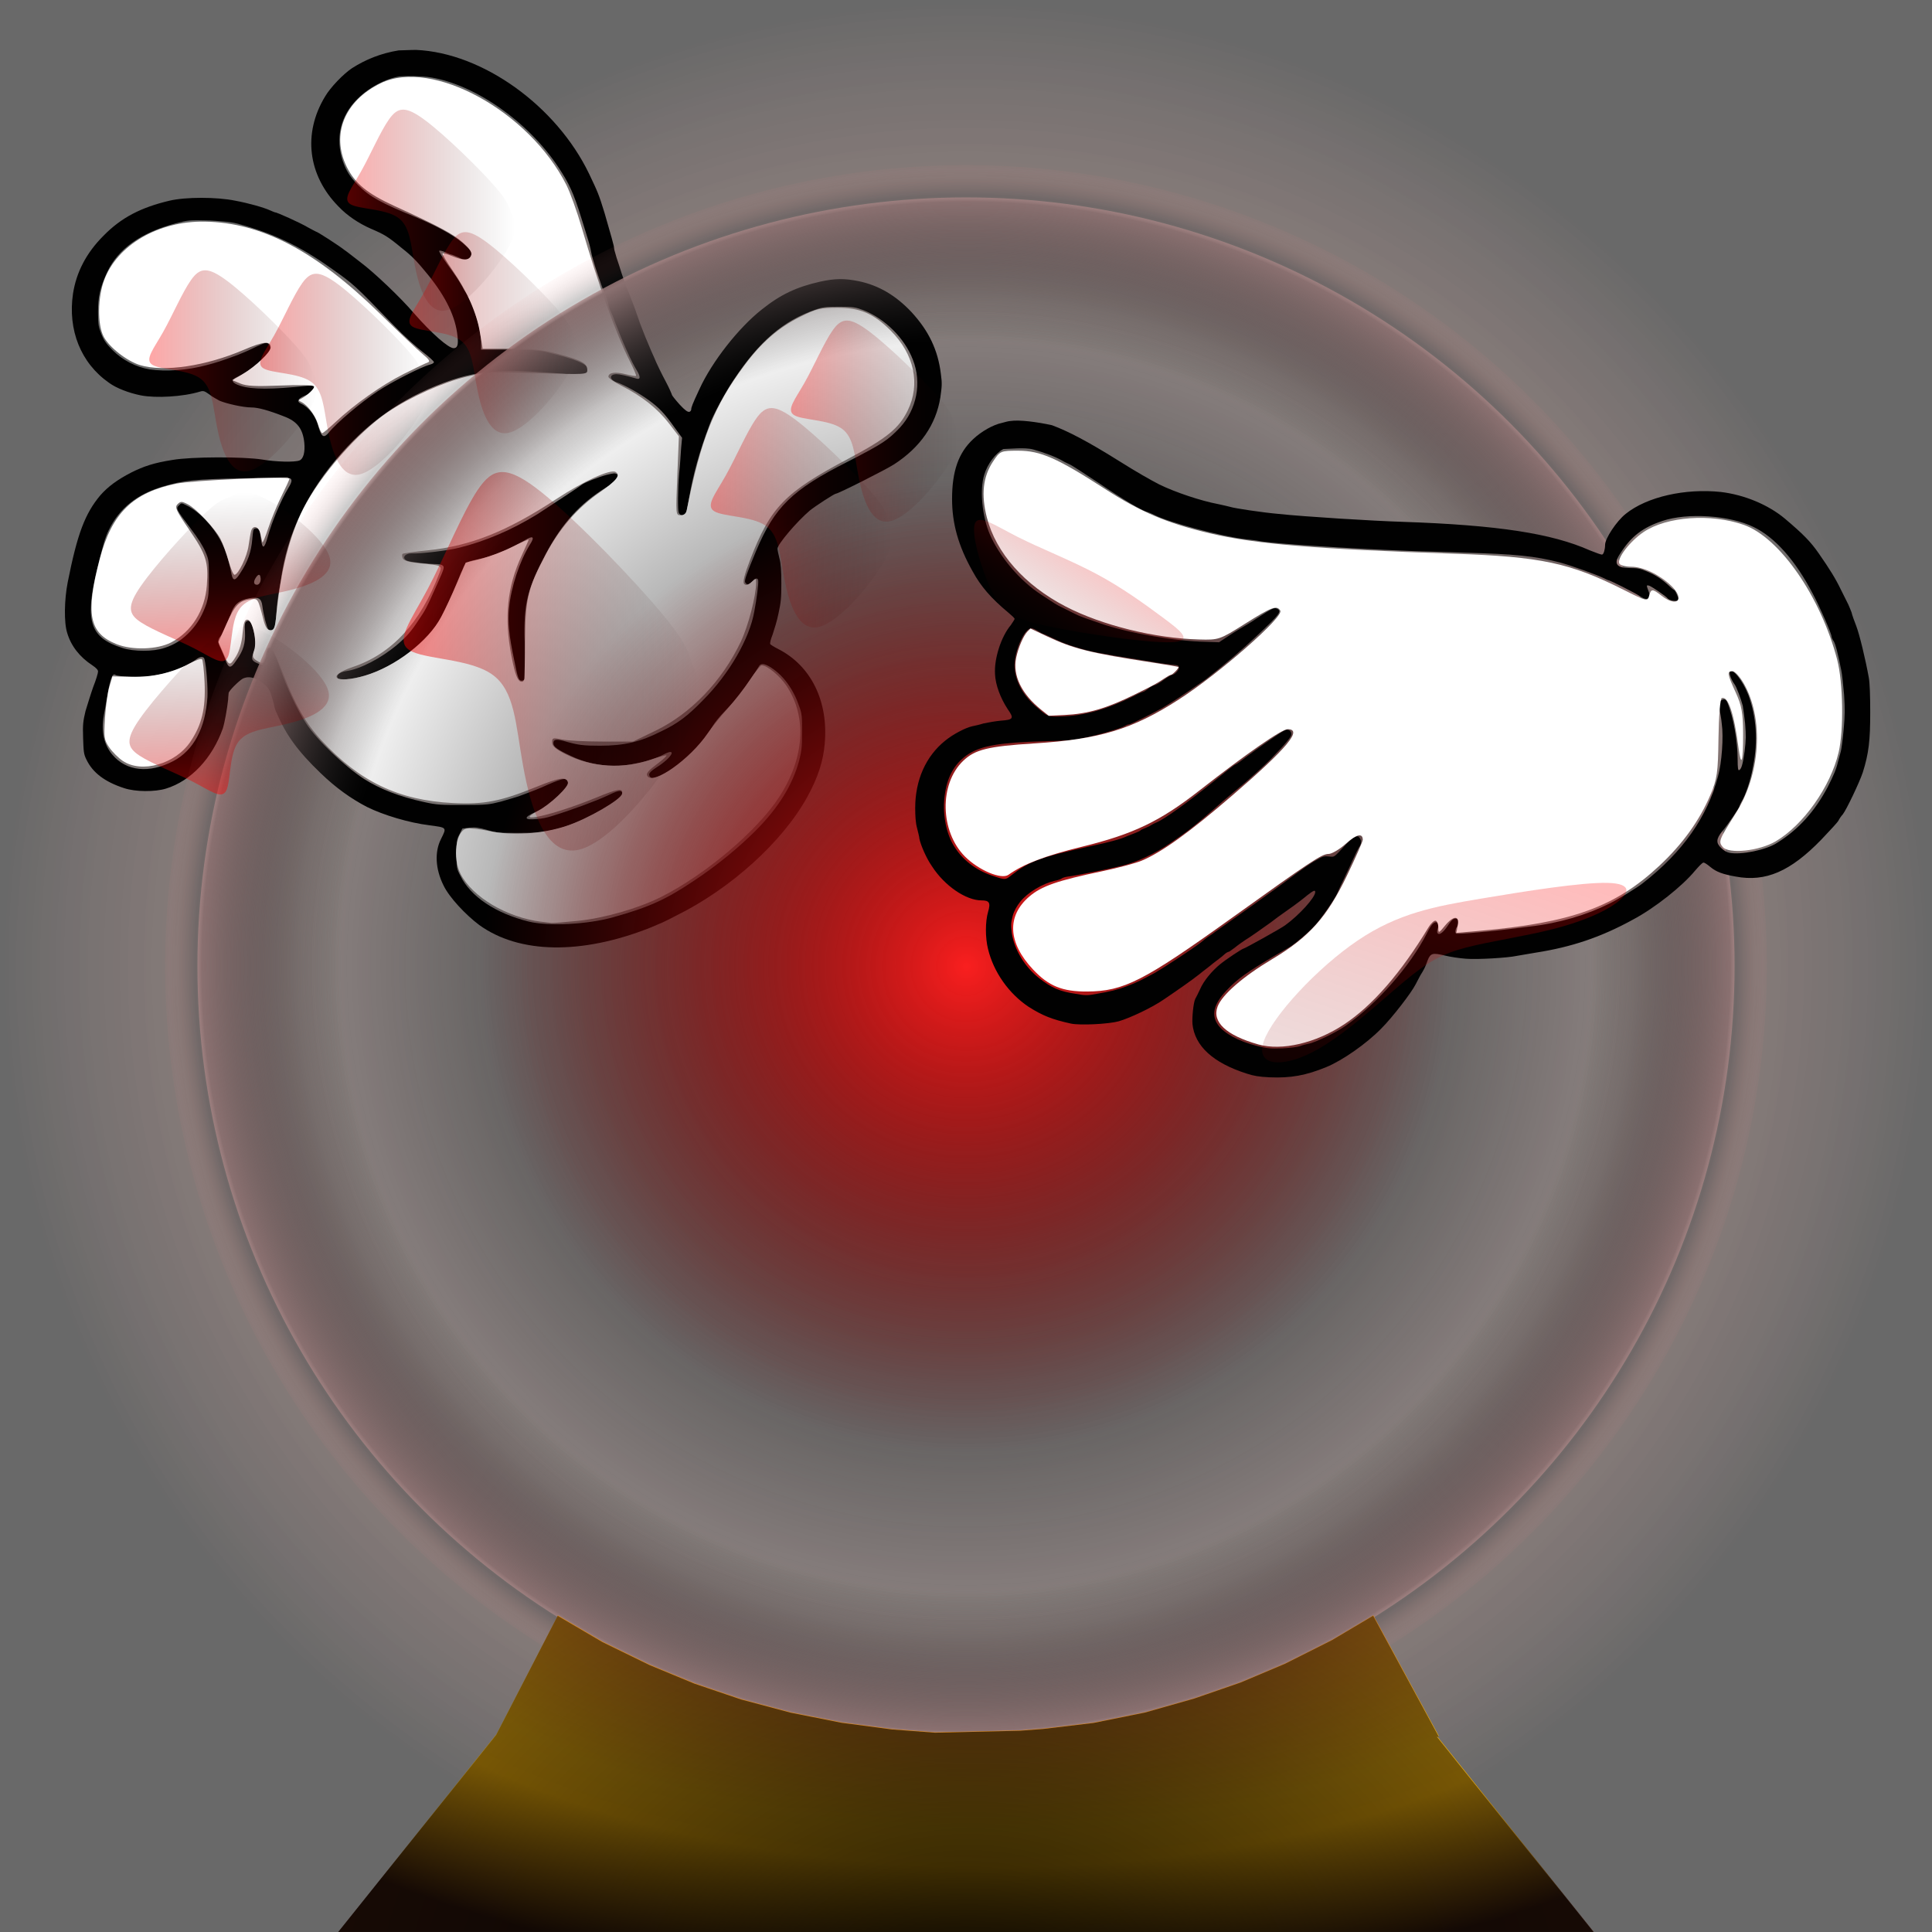 <?xml version="1.0" encoding="UTF-8" standalone="no"?>
<!-- Created with Inkscape (http://www.inkscape.org/) -->

<svg
   width="512"
   height="512"
   viewBox="0 0 512 512"
   version="1.1"
   id="svg1"
   inkscape:version="1.3.2 (091e20ef0f, 2023-11-25)"
   sodipodi:docname="logo.svg"
   xml:space="preserve"
   inkscape:export-filename="logo.png"
   inkscape:export-xdpi="96"
   inkscape:export-ydpi="96"
   xmlns:inkscape="http://www.inkscape.org/namespaces/inkscape"
   xmlns:sodipodi="http://sodipodi.sourceforge.net/DTD/sodipodi-0.dtd"
   xmlns:xlink="http://www.w3.org/1999/xlink"
   xmlns="http://www.w3.org/2000/svg"
   xmlns:svg="http://www.w3.org/2000/svg"><sodipodi:namedview
     id="namedview1"
     pagecolor="#000000"
     bordercolor="#ffffff"
     borderopacity="1"
     inkscape:showpageshadow="0"
     inkscape:pageopacity="0"
     inkscape:pagecheckerboard="false"
     inkscape:deskcolor="#505050"
     inkscape:document-units="px"
     inkscape:zoom="0.56862971"
     inkscape:cx="73.861775"
     inkscape:cy="77.379002"
     inkscape:window-width="1920"
     inkscape:window-height="1124"
     inkscape:window-x="0"
     inkscape:window-y="32"
     inkscape:window-maximized="1"
     inkscape:current-layer="layer2"
     inkscape:export-bgcolor="#000000ff"
     showgrid="false" /><defs
     id="defs1"><linearGradient
       id="linearGradient34"
       inkscape:collect="always"><stop
         style="stop-color:#ff0000;stop-opacity:0.347;"
         offset="0"
         id="stop33" /><stop
         style="stop-color:#000000;stop-opacity:0;"
         offset="1"
         id="stop34" /></linearGradient><linearGradient
       id="linearGradient32"
       inkscape:collect="always"><stop
         style="stop-color:#ff0000;stop-opacity:0.437;"
         offset="0"
         id="stop31" /><stop
         style="stop-color:#000000;stop-opacity:0;"
         offset="1"
         id="stop32" /></linearGradient><linearGradient
       id="linearGradient30"
       inkscape:collect="always"><stop
         style="stop-color:#ff0000;stop-opacity:0.326;"
         offset="0"
         id="stop29" /><stop
         style="stop-color:#000000;stop-opacity:0;"
         offset="1"
         id="stop30" /></linearGradient><linearGradient
       id="linearGradient28"
       inkscape:collect="always"><stop
         style="stop-color:#ff0000;stop-opacity:0.366;"
         offset="0"
         id="stop27" /><stop
         style="stop-color:#000000;stop-opacity:0;"
         offset="1"
         id="stop28" /></linearGradient><linearGradient
       id="linearGradient26"
       inkscape:collect="always"><stop
         style="stop-color:#ff0000;stop-opacity:0.35;"
         offset="0"
         id="stop25" /><stop
         style="stop-color:#000000;stop-opacity:0;"
         offset="1"
         id="stop26" /></linearGradient><linearGradient
       id="linearGradient19"
       inkscape:collect="always"><stop
         style="stop-color:#ff0000;stop-opacity:0.463;"
         offset="0"
         id="stop19" /><stop
         style="stop-color:#000000;stop-opacity:0;"
         offset="1"
         id="stop20" /></linearGradient><inkscape:path-effect
       effect="bspline"
       id="path-effect19"
       is_visible="true"
       lpeversion="1.3"
       weight="33.333"
       steps="2"
       helper_size="0"
       apply_no_weight="true"
       apply_with_weight="true"
       only_selected="false"
       uniform="false" /><linearGradient
       id="linearGradient16"
       inkscape:collect="always"><stop
         style="stop-color:#ff0000;stop-opacity:0.246;"
         offset="0"
         id="stop16" /><stop
         style="stop-color:#000000;stop-opacity:0;"
         offset="1"
         id="stop17" /></linearGradient><inkscape:path-effect
       effect="bspline"
       id="path-effect16"
       is_visible="true"
       lpeversion="1.3"
       weight="33.333"
       steps="2"
       helper_size="0"
       apply_no_weight="true"
       apply_with_weight="true"
       only_selected="false"
       uniform="false" /><inkscape:path-effect
       effect="bspline"
       id="path-effect15"
       is_visible="true"
       lpeversion="1.3"
       weight="33.333"
       steps="2"
       helper_size="0"
       apply_no_weight="true"
       apply_with_weight="true"
       only_selected="false"
       uniform="false" /><linearGradient
       id="linearGradient14"
       inkscape:collect="always"><stop
         style="stop-color:#ff0000;stop-opacity:0.262;"
         offset="0"
         id="stop14" /><stop
         style="stop-color:#000000;stop-opacity:0;"
         offset="1"
         id="stop15" /></linearGradient><inkscape:path-effect
       effect="bspline"
       id="path-effect14"
       is_visible="true"
       lpeversion="1.3"
       weight="33.333"
       steps="2"
       helper_size="0"
       apply_no_weight="true"
       apply_with_weight="true"
       only_selected="false"
       uniform="false" /><linearGradient
       id="linearGradient148"
       inkscape:collect="always"><stop
         style="stop-color:#000000;stop-opacity:0.871;"
         offset="0"
         id="stop145" /><stop
         style="stop-color:#000000;stop-opacity:0;"
         offset="1"
         id="stop148" /></linearGradient><linearGradient
       id="linearGradient138"
       inkscape:collect="always"><stop
         style="stop-color:#000000;stop-opacity:0;"
         offset="0.002"
         id="stop139" /><stop
         style="stop-color:#410e07;stop-opacity:0.678;"
         offset="0.757"
         id="stop141" /><stop
         style="stop-color:#000000;stop-opacity:1;"
         offset="1"
         id="stop149" /></linearGradient><linearGradient
       id="linearGradient121"
       inkscape:collect="always"><stop
         style="stop-color:#b82828;stop-opacity:0.816;"
         offset="0"
         id="stop123" /><stop
         style="stop-color:#f9b70f;stop-opacity:1;"
         offset="0.664"
         id="stop124" /><stop
         style="stop-color:#ffb90a;stop-opacity:1;"
         offset="0.746"
         id="stop142" /><stop
         style="stop-color:#2e150b;stop-opacity:1;"
         offset="1"
         id="stop125" /></linearGradient><linearGradient
       id="linearGradient117"
       inkscape:collect="always"><stop
         style="stop-color:#000000;stop-opacity:1;"
         offset="0"
         id="stop117" /><stop
         style="stop-color:#000000;stop-opacity:0;"
         offset="0.834"
         id="stop119" /><stop
         style="stop-color:#2b2b2b;stop-opacity:0.24;"
         offset="0.963"
         id="stop120" /><stop
         style="stop-color:#f38a8a;stop-opacity:0.051;"
         offset="1"
         id="stop118" /></linearGradient><linearGradient
       id="linearGradient5"
       inkscape:collect="always"><stop
         style="stop-color:#f91f1f;stop-opacity:1;"
         offset="0"
         id="stop5" /><stop
         style="stop-color:#a30000;stop-opacity:0;"
         offset="1"
         id="stop4" /></linearGradient><linearGradient
       id="linearGradient2"
       inkscape:collect="always"><stop
         style="stop-color:#282828;stop-opacity:0;"
         offset="0.81"
         id="stop3" /><stop
         style="stop-color:#8a7070;stop-opacity:1;"
         offset="0.992"
         id="stop121" /><stop
         style="stop-color:#b99090;stop-opacity:0.633;"
         offset="1"
         id="stop2" /></linearGradient><radialGradient
       inkscape:collect="always"
       xlink:href="#linearGradient2"
       id="radialGradient3"
       cx="256"
       cy="256"
       fx="256"
       fy="256"
       r="204.183"
       gradientUnits="userSpaceOnUse" /><radialGradient
       inkscape:collect="always"
       xlink:href="#linearGradient5"
       id="radialGradient3-7"
       cx="256"
       cy="256"
       fx="256"
       fy="256"
       r="204.183"
       gradientUnits="userSpaceOnUse"
       gradientTransform="matrix(0.628,0,0,0.628,95.349,95.349)" /><filter
       inkscape:collect="always"
       style="color-interpolation-filters:sRGB"
       id="filter8"
       x="-0.001"
       y="-0.003"
       width="1.001"
       height="1.005"><feGaussianBlur
         inkscape:collect="always"
         stdDeviation="0.094"
         id="feGaussianBlur8" /></filter><filter
       id="mask-powermask-path-effect89_inverse"
       inkscape:label="filtermask-powermask-path-effect89"
       style="color-interpolation-filters:sRGB"
       height="100"
       width="100"
       x="-50"
       y="-50"><feColorMatrix
         id="mask-powermask-path-effect89_primitive1"
         values="1"
         type="saturate"
         result="fbSourceGraphic" /><feColorMatrix
         id="mask-powermask-path-effect89_primitive2"
         values="-1 0 0 0 1 0 -1 0 0 1 0 0 -1 0 1 0 0 0 1 0 "
         in="fbSourceGraphic" /></filter><filter
       id="mask-powermask-path-effect99_inverse"
       inkscape:label="filtermask-powermask-path-effect99"
       style="color-interpolation-filters:sRGB"
       height="100"
       width="100"
       x="-50"
       y="-50"><feColorMatrix
         id="mask-powermask-path-effect99_primitive1"
         values="1"
         type="saturate"
         result="fbSourceGraphic" /><feColorMatrix
         id="mask-powermask-path-effect99_primitive2"
         values="-1 0 0 0 1 0 -1 0 0 1 0 0 -1 0 1 0 0 0 1 0 "
         in="fbSourceGraphic" /></filter><radialGradient
       inkscape:collect="always"
       xlink:href="#linearGradient117"
       id="radialGradient118"
       cx="256"
       cy="256"
       fx="256"
       fy="256"
       r="212.248"
       gradientUnits="userSpaceOnUse" /><radialGradient
       inkscape:collect="always"
       xlink:href="#linearGradient121"
       id="radialGradient128"
       cx="257.515"
       cy="389.664"
       fx="257.515"
       fy="389.664"
       r="166.588"
       gradientTransform="matrix(1.541,0.017,-0.008,0.754,-133.637,102.943)"
       gradientUnits="userSpaceOnUse" /><radialGradient
       inkscape:collect="always"
       xlink:href="#linearGradient138"
       id="radialGradient140"
       cx="256.26"
       cy="254.789"
       fx="256.26"
       fy="254.789"
       r="256"
       gradientUnits="userSpaceOnUse"
       gradientTransform="translate(-0.26,1.211)" /><radialGradient
       inkscape:collect="always"
       xlink:href="#linearGradient148"
       id="radialGradient128-8"
       cx="255.246"
       cy="572.515"
       fx="255.246"
       fy="572.515"
       r="166.588"
       gradientTransform="matrix(2.415,-0.004,0.003,1.916,-361.655,-560.203)"
       gradientUnits="userSpaceOnUse" /><filter
       inkscape:collect="always"
       style="color-interpolation-filters:sRGB"
       id="filter8-1"
       x="-0.001"
       y="-0.003"
       width="1.001"
       height="1.005"><feGaussianBlur
         inkscape:collect="always"
         stdDeviation="0.094"
         id="feGaussianBlur8-2" /></filter><linearGradient
       inkscape:collect="always"
       xlink:href="#linearGradient14"
       id="linearGradient15"
       x1="407.253"
       y1="220.379"
       x2="361.851"
       y2="356.306"
       gradientUnits="userSpaceOnUse" /><filter
       inkscape:collect="always"
       style="color-interpolation-filters:sRGB"
       id="filter15"
       x="-0.184"
       y="-0.372"
       width="1.367"
       height="1.745"><feGaussianBlur
         inkscape:collect="always"
         stdDeviation="7.382"
         id="feGaussianBlur15" /></filter><linearGradient
       inkscape:collect="always"
       xlink:href="#linearGradient16"
       id="linearGradient17"
       x1="296.144"
       y1="166.105"
       x2="278.464"
       y2="193.907"
       gradientUnits="userSpaceOnUse" /><filter
       inkscape:collect="always"
       style="color-interpolation-filters:sRGB"
       id="filter17"
       x="-0.238"
       y="-0.408"
       width="1.476"
       height="1.815"><feGaussianBlur
         inkscape:collect="always"
         stdDeviation="5.508"
         id="feGaussianBlur17" /></filter><linearGradient
       inkscape:collect="always"
       xlink:href="#linearGradient28"
       id="linearGradient20"
       x1="68.964"
       y1="99.193"
       x2="113.44"
       y2="99.193"
       gradientUnits="userSpaceOnUse" /><filter
       inkscape:collect="always"
       style="color-interpolation-filters:sRGB"
       id="filter20"
       x="-0.565"
       y="-0.472"
       width="2.131"
       height="1.944"><feGaussianBlur
         inkscape:collect="always"
         stdDeviation="10.479"
         id="feGaussianBlur20" /></filter><filter
       inkscape:collect="always"
       style="color-interpolation-filters:sRGB"
       id="filter20-7"
       x="-0.565"
       y="-0.472"
       width="2.131"
       height="1.944"><feGaussianBlur
         inkscape:collect="always"
         stdDeviation="10.479"
         id="feGaussianBlur20-8" /></filter><inkscape:path-effect
       effect="bspline"
       id="path-effect19-4"
       is_visible="true"
       lpeversion="1.3"
       weight="33.333"
       steps="2"
       helper_size="0"
       apply_no_weight="true"
       apply_with_weight="true"
       only_selected="false"
       uniform="false" /><linearGradient
       inkscape:collect="always"
       xlink:href="#linearGradient30"
       id="linearGradient21"
       gradientUnits="userSpaceOnUse"
       x1="68.964"
       y1="99.193"
       x2="113.44"
       y2="99.193" /><filter
       inkscape:collect="always"
       style="color-interpolation-filters:sRGB"
       id="filter20-7-3"
       x="-0.565"
       y="-0.472"
       width="2.131"
       height="1.944"><feGaussianBlur
         inkscape:collect="always"
         stdDeviation="10.479"
         id="feGaussianBlur20-8-2" /></filter><inkscape:path-effect
       effect="bspline"
       id="path-effect19-4-0"
       is_visible="true"
       lpeversion="1.3"
       weight="33.333"
       steps="2"
       helper_size="0"
       apply_no_weight="true"
       apply_with_weight="true"
       only_selected="false"
       uniform="false" /><linearGradient
       inkscape:collect="always"
       xlink:href="#linearGradient32"
       id="linearGradient22"
       gradientUnits="userSpaceOnUse"
       x1="68.964"
       y1="99.193"
       x2="113.44"
       y2="99.193" /><filter
       inkscape:collect="always"
       style="color-interpolation-filters:sRGB"
       id="filter20-6"
       x="-0.565"
       y="-0.472"
       width="2.131"
       height="1.944"><feGaussianBlur
         inkscape:collect="always"
         stdDeviation="10.479"
         id="feGaussianBlur20-5" /></filter><inkscape:path-effect
       effect="bspline"
       id="path-effect19-6"
       is_visible="true"
       lpeversion="1.3"
       weight="33.333"
       steps="2"
       helper_size="0"
       apply_no_weight="true"
       apply_with_weight="true"
       only_selected="false"
       uniform="false" /><linearGradient
       inkscape:collect="always"
       xlink:href="#linearGradient26"
       id="linearGradient23"
       gradientUnits="userSpaceOnUse"
       x1="68.964"
       y1="99.193"
       x2="113.44"
       y2="99.193" /><filter
       inkscape:collect="always"
       style="color-interpolation-filters:sRGB"
       id="filter20-6-4"
       x="-0.565"
       y="-0.472"
       width="2.131"
       height="1.944"><feGaussianBlur
         inkscape:collect="always"
         stdDeviation="10.479"
         id="feGaussianBlur20-5-7" /></filter><inkscape:path-effect
       effect="bspline"
       id="path-effect19-6-4"
       is_visible="true"
       lpeversion="1.3"
       weight="33.333"
       steps="2"
       helper_size="0"
       apply_no_weight="true"
       apply_with_weight="true"
       only_selected="false"
       uniform="false" /><linearGradient
       inkscape:collect="always"
       xlink:href="#linearGradient34"
       id="linearGradient24"
       gradientUnits="userSpaceOnUse"
       x1="68.964"
       y1="99.193"
       x2="113.44"
       y2="99.193" /><filter
       inkscape:collect="always"
       style="color-interpolation-filters:sRGB"
       id="filter20-6-4-8"
       x="-0.565"
       y="-0.472"
       width="2.131"
       height="1.944"><feGaussianBlur
         inkscape:collect="always"
         stdDeviation="10.479"
         id="feGaussianBlur20-5-7-4" /></filter><inkscape:path-effect
       effect="bspline"
       id="path-effect19-6-4-3"
       is_visible="true"
       lpeversion="1.3"
       weight="33.333"
       steps="2"
       helper_size="0"
       apply_no_weight="true"
       apply_with_weight="true"
       only_selected="false"
       uniform="false" /><linearGradient
       inkscape:collect="always"
       xlink:href="#linearGradient19"
       id="linearGradient25"
       gradientUnits="userSpaceOnUse"
       x1="68.964"
       y1="99.193"
       x2="113.44"
       y2="99.193" /><linearGradient
       inkscape:collect="always"
       xlink:href="#linearGradient30"
       id="linearGradient21-0"
       gradientUnits="userSpaceOnUse"
       x1="68.964"
       y1="99.193"
       x2="113.44"
       y2="99.193" /><filter
       inkscape:collect="always"
       style="color-interpolation-filters:sRGB"
       id="filter20-7-9"
       x="-0.565"
       y="-0.472"
       width="2.131"
       height="1.944"><feGaussianBlur
         inkscape:collect="always"
         stdDeviation="10.479"
         id="feGaussianBlur20-8-26" /></filter><inkscape:path-effect
       effect="bspline"
       id="path-effect19-4-6"
       is_visible="true"
       lpeversion="1.3"
       weight="33.333"
       steps="2"
       helper_size="0"
       apply_no_weight="true"
       apply_with_weight="true"
       only_selected="false"
       uniform="false" /><linearGradient
       inkscape:collect="always"
       xlink:href="#linearGradient32"
       id="linearGradient22-4"
       gradientUnits="userSpaceOnUse"
       x1="68.964"
       y1="99.193"
       x2="113.44"
       y2="99.193" /><filter
       inkscape:collect="always"
       style="color-interpolation-filters:sRGB"
       id="filter20-7-3-1"
       x="-0.565"
       y="-0.472"
       width="2.131"
       height="1.944"><feGaussianBlur
         inkscape:collect="always"
         stdDeviation="10.479"
         id="feGaussianBlur20-8-2-7" /></filter><inkscape:path-effect
       effect="bspline"
       id="path-effect19-4-0-2"
       is_visible="true"
       lpeversion="1.3"
       weight="33.333"
       steps="2"
       helper_size="0"
       apply_no_weight="true"
       apply_with_weight="true"
       only_selected="false"
       uniform="false" /><linearGradient
       inkscape:collect="always"
       xlink:href="#linearGradient34"
       id="linearGradient24-1"
       gradientUnits="userSpaceOnUse"
       x1="68.964"
       y1="99.193"
       x2="113.44"
       y2="99.193" /><filter
       inkscape:collect="always"
       style="color-interpolation-filters:sRGB"
       id="filter20-6-4-1"
       x="-0.565"
       y="-0.472"
       width="2.131"
       height="1.944"><feGaussianBlur
         inkscape:collect="always"
         stdDeviation="10.479"
         id="feGaussianBlur20-5-7-5" /></filter><inkscape:path-effect
       effect="bspline"
       id="path-effect19-6-4-9"
       is_visible="true"
       lpeversion="1.3"
       weight="33.333"
       steps="2"
       helper_size="0"
       apply_no_weight="true"
       apply_with_weight="true"
       only_selected="false"
       uniform="false" /></defs><g
     inkscape:groupmode="layer"
     id="layer6"
     inkscape:label="Background"
     style="display:inline"><rect
       style="opacity:1;fill:#000000;fill-opacity:0.359;stroke:none;stroke-opacity:0.374"
       id="background"
       width="512"
       height="512"
       x="0"
       y="0"
       inkscape:label="background" /><rect
       style="display:inline;opacity:1;fill:url(#radialGradient140);fill-opacity:0.359;stroke:none;stroke-opacity:0.374"
       id="background-halo"
       width="512"
       height="512"
       x="0"
       y="0"
       inkscape:label="background-halo" /></g><g
     inkscape:groupmode="layer"
     id="layer4"
     inkscape:label="Hand Audience Left"><g
       id="filled_hand_audience_left"
       transform="translate(13.311,10.071)"><g
         id="hand_audience_left"
         transform="matrix(1.277,0,0,1.277,-792.86,-416.726)">
			<path
   class="st0"
   d="m 693.2,328.9 c -3.7,0.6 -6.9,1.9 -9.7,3.7 -1.8,1.2 -4.5,4 -5.6,5.9 -4.6,7.6 -3.6,16.3 2.8,22.8 1.8,1.9 4.2,3.5 6.7,4.6 2.8,1.2 3.5,1.6 6.4,4 2.3,1.8 3.2,2.8 5.5,5.6 3.8,4.7 5.7,8.8 6.1,12.7 0.2,1.8 0,2.5 -0.8,2.5 -1.1,0 -4.6,-3.1 -8.2,-7.2 -2.7,-3.2 -8.4,-8.6 -11.1,-10.6 -1.3,-1 -2.8,-2.2 -3.4,-2.6 -1,-0.8 -5.6,-3.8 -5.9,-3.8 0,0 -0.8,-0.4 -1.7,-0.9 -1.7,-1 -6.4,-3.1 -6.8,-3.1 -0.1,0 -0.5,-0.2 -1,-0.4 -1.3,-0.6 -4.5,-1.5 -7.2,-2 -3.8,-0.8 -10.4,-0.8 -13.7,0 -5.9,1.4 -10,3.5 -13.7,7.3 -3.5,3.5 -5.6,7.5 -6.3,12 -1.1,7.5 1.6,14.4 7.5,18.5 1.5,1.1 4.1,2.1 6.6,2.6 3.1,0.6 8.7,0.3 12.3,-0.8 0.7,-0.2 0.9,-0.1 1.9,0.6 0.6,0.5 1.6,1 2.1,1.3 1.4,0.6 4.9,1.4 6.6,1.4 1.4,0 3.6,0.6 6.9,1.9 2.6,1 3.8,2.5 4.1,5.4 0.2,2 -0.2,3.4 -1,3.7 -1,0.4 -4.9,0.3 -7.8,-0.2 -3.9,-0.6 -14.6,-0.6 -18.6,0.1 -3.8,0.6 -5.9,1.3 -8.5,2.6 -2.9,1.5 -4.8,2.9 -6.4,4.7 -3.2,3.8 -4.8,8 -6.8,18.1 -0.7,3.6 -0.8,8.3 -0.1,10.5 0.8,2.7 2.6,5 5.2,6.7 0.9,0.6 1.2,1 1.2,1.3 0,0.3 -0.4,1.7 -1,3.2 -0.5,1.4 -1.2,3.7 -1.6,5 -0.5,2.1 -0.6,2.8 -0.5,5.6 0.1,2.8 0.1,3.3 0.7,4.5 1.3,2.7 3.8,4.6 7.8,5.9 2.4,0.8 6.4,0.8 8.7,0.1 5.2,-1.6 9.6,-6.3 11.8,-12.5 0.4,-1.3 0.9,-4.1 1.1,-6 0,-0.5 0.1,-1.1 0.1,-1.3 0,-0.5 2.2,-2.6 2.9,-3 1.4,-0.7 3,-0.2 4.9,1.5 0.5,0.5 0.9,1.2 1.2,2.4 0.3,0.9 0.5,1.8 0.5,1.9 0,0.1 0.2,0.8 0.5,1.4 1.9,4.4 4.3,7.8 9.1,12.4 3.1,3 6.3,5.3 9.6,7 3.4,1.7 8.8,3.3 12.9,3.8 3.7,0.5 3.7,0.4 2.5,2.8 -1.4,2.7 -1.2,6.3 0.5,9.7 1.2,2.5 4.6,6.1 7.4,8.2 8.3,6 21.2,6.2 35.4,0.6 1.2,-0.5 2.4,-1 2.6,-1.1 0.2,-0.1 1.5,-0.7 2.8,-1.4 11.4,-5.6 22.2,-15.4 27.3,-24.7 2.2,-4 3.3,-7.4 3.6,-11 0.8,-8.8 -2.8,-16.2 -9.7,-19.7 -0.8,-0.4 -1.6,-0.9 -1.6,-1 -0.1,-0.2 0.1,-1 0.5,-2 0.3,-0.9 0.9,-2.8 1.2,-4.3 0.5,-2.3 0.6,-3.1 0.6,-6.3 0,-2.7 -0.1,-4.1 -0.4,-5.2 -0.2,-0.8 -0.4,-1.7 -0.4,-2 0,-0.9 4,-5.6 6.7,-7.9 1.1,-0.9 5.1,-3.5 5.4,-3.5 0.5,0 10.4,-5 12.1,-6.1 5.4,-3.5 8.7,-8.2 9.6,-13.9 0.3,-2.2 0.4,-2.8 0.1,-4.9 -0.6,-4.9 -2.5,-8.9 -6.1,-12.8 -3.2,-3.4 -6.7,-5.5 -10.9,-6.4 -3,-0.6 -4.9,-0.6 -8.1,0.1 -4.8,1.1 -8.1,2.6 -12.1,5.8 -4.8,3.8 -10.3,10.8 -12.9,16.5 -1.5,3.2 -1.7,3.8 -1.7,4.2 0,0.2 -0.2,0.5 -0.4,0.5 -0.3,0.1 -0.9,-0.3 -2,-1.5 -0.9,-1 -1.6,-1.9 -1.6,-2 0,-0.1 -0.6,-1.5 -1.3,-2.8 -0.7,-1.3 -1.9,-3.7 -2.5,-5.2 -0.7,-1.5 -1.3,-3.1 -1.5,-3.5 -0.2,-0.4 -0.5,-1.3 -0.8,-2 -0.3,-0.7 -0.8,-2.1 -1.1,-3 -0.3,-0.9 -0.8,-2.3 -1.1,-3 -0.3,-0.7 -0.7,-1.9 -1,-2.5 -0.3,-0.7 -0.7,-2 -1.1,-3.1 -0.3,-1 -0.8,-2.5 -1.1,-3.4 -0.2,-0.8 -0.5,-1.6 -0.5,-1.9 0,-0.5 -0.7,-2.9 -2,-7.4 -1.2,-3.9 -1.4,-4.3 -3.2,-8.1 -6.8,-14.1 -22.1,-25.1 -35.9,-25.7 -1.3,0 -2.9,0.1 -3.6,0.1 z m 6.6,5.6 c 9.2,1.5 20.2,9.1 26.5,18.6 2.2,3.3 3.2,5.4 4.8,10.6 0.5,1.5 1,3.3 1.3,4.2 0.3,0.9 0.6,2.1 0.7,2.7 0.2,1.4 2.1,7.1 2.9,8.9 0.3,0.7 0.7,1.7 0.7,2.1 0.1,0.5 0.3,1.1 0.5,1.5 0.2,0.4 0.6,1.3 0.8,2 1.9,4.9 3.5,8.4 4.6,10.2 0.8,1.3 0.8,2 -0.1,1.7 -2.1,-0.6 -3.5,-0.9 -4.1,-0.9 -1.6,0 -1.5,1.2 0.1,1.7 1.5,0.5 4.7,2.3 6.6,3.7 2.2,1.6 3.3,2.8 5.3,5.6 l 1.6,2.2 -0.2,2.2 c -0.1,1.2 -0.2,3.5 -0.4,5.1 -0.3,3.5 -0.3,7.7 -0.1,8.2 0.3,0.8 1.4,0.8 1.6,0 0,-0.2 0.3,-1.4 0.5,-2.7 0.9,-5.3 2.2,-9.9 4.3,-15.5 0.7,-2 3.3,-6.8 5,-9.3 5.3,-8 10.3,-12.3 17,-14.6 1.4,-0.5 2.1,-0.6 4.9,-0.6 2.9,0 3.4,0.1 5,0.7 4.4,1.7 8.6,5.8 10.3,10.3 1.9,4.8 0.8,10.3 -2.7,14.1 -2.5,2.6 -3.5,3.3 -10.9,7.1 -11.5,5.8 -15.1,9.4 -18.9,18.4 -2,4.8 -2.5,6.2 -2.3,6.6 0.3,0.6 0.8,0.5 1.5,-0.2 0.6,-0.7 1.1,-0.8 1.2,-0.2 0.1,0.5 -0.3,3.8 -0.8,6.4 -1,5.7 -5.2,13 -10.7,18.5 -3.1,3.2 -5.2,4.8 -8.6,6.4 -4.3,2.2 -7.7,3 -12.7,3 -3.5,0 -4.5,-0.1 -7.6,-1 -1.6,-0.4 -2.1,-0.3 -2.1,0.5 0,0.7 0.8,1.3 3.6,2.6 4.1,2 9,2.6 13.4,1.6 2.6,-0.5 4.4,-1.1 5.9,-1.9 2.9,-1.5 1.7,0.7 -1.5,2.7 -1.5,1 -1.8,1.4 -1.3,2 0.4,0.4 0.5,0.3 1.7,-0.1 1.9,-0.7 3.7,-2 6,-4.1 2.3,-2.1 4.3,-4.6 5.2,-6.3 0.4,-0.7 1.5,-2.1 2.6,-3.2 1.1,-1.1 2.4,-2.6 2.9,-3.2 0.9,-1.1 3.4,-4.8 4.1,-6 0.4,-0.8 1.2,-0.7 2.6,0.2 2.6,1.7 4.6,4.5 5.8,8 0.6,1.6 0.6,2.2 0.6,5.4 0,3.1 -0.1,3.9 -0.6,5.9 -1.4,5.1 -4.3,9.8 -9.1,14.6 -3.4,3.4 -8,7.2 -12.7,10.3 -5.8,3.9 -9.3,5.5 -16.8,7.6 -5.3,1.5 -13.4,1.9 -17.5,0.9 -6.9,-1.7 -12.1,-5.2 -14.2,-9.5 -0.8,-1.5 -0.8,-1.7 -0.8,-4.5 0,-2.6 0,-3 0.6,-4.1 l 0.6,-1.2 1.5,-0.2 c 1.3,-0.1 1.9,0 3.7,0.5 2,0.6 2.4,0.6 6.7,0.6 4.1,0 4.8,-0.1 6.9,-0.6 4.1,-1 8,-2.8 12.1,-5.4 2,-1.2 2.6,-1.9 2.2,-2.5 -0.3,-0.4 -0.8,-0.3 -3.3,0.9 -2.2,1 -6.7,2.7 -11.2,4.1 -0.9,0.3 -2.3,0.6 -3.1,0.6 -2.7,0.3 -2.9,-0.3 -0.4,-1.4 1.8,-0.8 3.3,-1.9 5.2,-3.7 1.2,-1.2 1.6,-1.7 1.6,-2.2 0,-1.4 -0.7,-1.3 -4.2,0.2 -1.5,0.7 -2.5,1.1 -6,2.4 -0.6,0.2 -2.3,0.7 -3.7,1.1 -2.4,0.6 -2.8,0.7 -7.7,0.7 -4.8,0 -5.5,0 -8.2,-0.6 -5.1,-1.1 -9.2,-2.7 -12.5,-4.8 -4,-2.6 -9.8,-8.1 -12,-11.5 -1.8,-2.7 -4.1,-7.6 -5.4,-11.4 -1.2,-3.5 -1.8,-4.4 -2.4,-3.9 -0.2,0.2 -0.3,0.7 -0.3,1.7 0.1,1.3 0,1.5 -0.4,1.5 -0.3,0 -1,-0.1 -1.6,-0.4 -1.2,-0.5 -1.4,-0.9 -0.8,-2.2 0.5,-1.1 0.5,-2.4 0,-4.5 -0.4,-1.8 -0.8,-2.4 -1.5,-2 -0.3,0.2 -0.4,0.6 -0.3,2.2 0.1,2.3 -0.3,3.8 -1.8,5.9 -1.2,1.8 -1.6,1.7 -2.3,-0.2 -0.3,-0.9 -0.8,-1.9 -1,-2.4 -0.6,-1.1 -0.6,-1.7 0,-2.4 0.6,-0.7 1.5,-2.9 2.1,-4.5 0.7,-2.1 1.7,-3 3.9,-3.4 1.9,-0.3 2.5,0 2.7,1.6 0.2,1.7 0.9,4.4 1.2,4.8 0.3,0.5 1.1,0.4 1.3,-0.1 0.1,-0.2 0.3,-1.6 0.4,-3.1 0.1,-1.5 0.3,-3.2 0.4,-3.8 0.1,-0.6 0.3,-1.9 0.5,-2.9 1.3,-9.9 5.5,-18.6 12.7,-26.7 6.5,-7.3 13.7,-12 22.8,-15.1 3.9,-1.3 7.3,-1.8 12,-1.9 2.9,0 10.8,0.5 14.2,0.9 1.4,0.2 2.3,-0.4 2,-1.4 -0.2,-1 -2.8,-2 -8.2,-3.3 -2,-0.5 -3,-0.5 -8.1,-0.6 h -5.8 v -1.5 c 0,-0.8 -0.2,-2.3 -0.4,-3.2 -0.4,-1.8 -2,-6 -2.7,-7 -0.2,-0.3 -0.7,-1.1 -1,-1.7 -0.3,-0.6 -1.5,-2.4 -2.7,-4 -1.3,-1.8 -2,-3 -1.9,-3.1 0.1,-0.1 0.6,0 1.3,0.3 0.6,0.3 1.2,0.5 1.3,0.5 0.1,0 0.8,0.3 1.5,0.6 1.2,0.6 1.4,0.6 1.9,0.3 0.4,-0.2 0.6,-0.6 0.7,-1 0.1,-0.5 -0.2,-0.9 -1.8,-2.3 -2,-1.7 -5.5,-3.6 -9.8,-5.4 -7.1,-2.9 -9.5,-4.2 -11.9,-6.6 -1.7,-1.7 -2.5,-3 -3.2,-5 -1.6,-4.8 -0.5,-9.4 3,-12.9 2.4,-2.4 5.8,-4.2 8.8,-4.7 1.1,-0.1 4.6,-0.1 6.4,0.2 z m -39.9,30.4 c 7.3,2 12.6,4.5 19.1,9.1 5.1,3.6 4.9,3.5 13.1,11.9 2.2,2.3 4.8,4.6 6.1,5.6 1.3,1 2.3,1.9 2.3,2.1 0,0.2 -0.4,0.4 -0.8,0.5 -1.9,0.5 -8.1,3.7 -10.8,5.5 -3.5,2.3 -8.6,6.6 -10.2,8.6 -1,1.2 -1.5,1 -2.1,-1 -0.6,-2.4 -2,-4.2 -3.7,-5 -0.9,-0.4 -0.7,-1 0.7,-1.6 1.5,-0.6 2.2,-1.3 2,-1.8 -0.1,-0.3 -0.4,-0.4 -1.3,-0.3 -7.5,0.8 -11.5,0.8 -14,0 -1.8,-0.6 -2,-1.2 -0.7,-1.8 2.4,-1 6.5,-4.4 6.9,-5.7 0.2,-0.6 -0.3,-1.4 -0.8,-1.4 -0.3,0 -1.5,0.5 -2.7,1.1 -1.2,0.6 -2.7,1.2 -3.2,1.4 -3.5,1.3 -4.5,1.6 -6.4,2.1 -4,1.1 -8.6,1.4 -11.9,0.9 -2.9,-0.5 -5.6,-1.9 -7.7,-4 -1.2,-1.2 -1.8,-2 -2.3,-3.3 -0.6,-1.5 -0.7,-1.9 -0.7,-4.6 0,-3.3 0.4,-5 1.9,-8.3 2.3,-4.9 7.1,-8.2 14.2,-10.1 2.7,-0.7 2.9,-0.7 7.1,-0.6 3.1,0.2 4.4,0.3 5.9,0.7 z m 10.7,52.8 c 0.5,0.2 0.5,0.7 -0.3,2 -1.5,2.5 -3.4,6.9 -4.3,10.2 -0.7,2.5 -1.1,2.6 -1.4,0.4 -0.2,-1.8 -0.4,-2.3 -1.1,-2.2 -0.5,0.1 -0.5,0.2 -0.7,2.3 -0.2,2.5 -0.9,4.6 -2.5,7 -1,1.6 -1.5,1.7 -1.8,0.2 -0.5,-2.5 -0.8,-3.5 -1.4,-5.1 -1.5,-3.9 -5,-7.8 -8,-9.2 -1,-0.5 -1,-0.5 -1.5,0 -0.7,0.7 -0.6,0.8 2.4,4.8 1.6,2.1 2.6,3.7 3.1,4.9 0.7,1.6 0.7,1.9 0.7,5.4 0,3.2 -0.1,3.9 -0.5,5.3 -0.8,2.3 -1.8,4.1 -3.3,5.7 -1.6,1.7 -3.2,2.8 -5.4,3.5 -2.3,0.8 -6.4,0.8 -8.8,0 -6.6,-2.1 -7.7,-5.4 -5.4,-15.5 1.4,-5.8 1.8,-7.2 2.6,-8.9 2.2,-4.6 5.9,-7.5 11.3,-9.1 4.3,-1.3 6.8,-1.5 16.6,-1.7 5.1,-0.1 9.2,-0.2 9.3,-0.2 -0.1,0.1 0.2,0.2 0.4,0.2 z m -6.1,20.5 c 0.2,0.8 -0.2,1.6 -0.7,1.6 -0.7,0 -0.8,-0.6 -0.3,-1.4 0.5,-0.8 0.9,-0.9 1,-0.2 z m -11.6,17.1 c 0.4,1.6 0.7,5.8 0.6,7.8 -0.4,6.5 -2.9,11.1 -7.1,13.3 -5,2.6 -9.7,2.1 -12.6,-1.3 -1.8,-2.1 -2.4,-4.9 -1.8,-8.2 0.1,-0.6 0.5,-2.6 0.8,-4.5 0.6,-3.3 1,-4.3 1.6,-3.9 0.6,0.4 4.8,0.5 7,0.3 3.3,-0.4 7.7,-1.9 9.6,-3.4 1,-0.8 1.8,-0.8 1.9,-0.1 z"
   id="path8" />
			<path
   class="st0"
   d="m 736.3,417 c -1.5,0.4 -4.6,1.6 -5.2,2.1 -0.6,0.5 -6.6,4.4 -9.2,6.1 -5.4,3.3 -10.6,5.5 -16.1,6.9 -2.3,0.6 -8.2,1.3 -10,1.2 -1.4,0 -2,1 -0.9,1.5 0.6,0.3 4.4,0.7 5.9,0.7 0.6,0 1.3,0.1 1.5,0.3 0.4,0.3 0.4,0.5 -1,3.6 -2.4,5.4 -2.6,5.7 -3.9,7.6 -1.6,2.5 -2.6,3.6 -4.6,5.3 -3.2,2.7 -7.6,5 -10.4,5.4 -1.4,0.2 -2.2,0.8 -1.9,1.4 0.1,0.4 0.4,0.4 1.9,0.3 4.8,-0.4 10.6,-3.2 15.2,-7.3 2.9,-2.6 4.3,-4.9 6.7,-10.4 0.7,-1.7 1.4,-3.3 1.5,-3.6 0.1,-0.3 0.4,-1 0.7,-1.6 0.5,-1.3 0.8,-1.5 2.8,-1.9 1.4,-0.3 3.8,-1 4.8,-1.4 1.8,-0.8 4,-1.9 5.2,-2.6 1.8,-1.1 2.2,-0.8 1.1,0.9 -2.1,3.4 -3.9,8.8 -4.3,13.1 -0.3,2.9 0,5.9 1.1,11 0.7,3.6 0.9,4.1 1.5,4.1 0.9,0 1,-0.9 0.7,-6.4 -0.4,-8.7 0.2,-11.9 3.7,-18.7 3.3,-6.6 7,-11 12.2,-14.4 0.9,-0.6 2,-1.2 2.3,-1.4 0.4,-0.2 0.8,-0.6 1,-0.9 0.4,-0.6 0.4,-0.6 0,-1 -0.6,-0.3 -0.6,-0.3 -2.3,0.1 z"
   id="path9" />
		</g><path
         style="fill:#ffffff;fill-opacity:1;stroke:none;stroke-width:0.622;stroke-opacity:1"
         d="m 130.21,234.211 c -9.19,-1.127 -18.334,-6.544 -21.49,-12.73 -2.147,-4.208 -1.237,-11.259 1.543,-11.957 0.778,-0.195 3.486,0.086 6.019,0.626 6.13,1.306 14.148,0.778 20.56,-1.355 5.617,-1.868 14.403,-6.956 14.696,-8.509 0.297,-1.576 -1.036,-1.376 -6.871,1.028 -10.973,4.521 -22.383,7.154 -15.541,3.585 3.339,-1.741 8.451,-6.593 8.09,-7.678 -0.502,-1.507 -2.304,-1.24 -8.407,1.245 -9.415,3.835 -13.846,4.695 -22.072,4.284 -14.351,-0.718 -24.718,-5.658 -34.859,-16.612 -4.125,-4.456 -6.991,-9.409 -10.065,-17.395 -1.25,-3.247 -2.556,-6.251 -2.902,-6.675 -0.932,-1.14 -1.732,-0.337 -1.732,1.739 0,1.976 -0.931,2.337 -2.698,1.045 -0.88,-0.644 -0.957,-1.114 -0.431,-2.641 0.828,-2.408 -0.465,-8.074 -1.843,-8.074 -0.691,0 -1.013,0.967 -1.243,3.729 -0.201,2.415 -0.831,4.566 -1.788,6.105 -1.625,2.615 -1.82,2.543 -3.466,-1.268 l -1.132,-2.621 2.105,-4.752 c 2.224,-5.021 3.446,-6.274 6.426,-6.592 1.97,-0.21 1.901,-0.322 3.431,5.553 0.496,1.904 1.008,2.641 1.834,2.641 0.959,0 1.214,-0.685 1.566,-4.195 1.172,-11.698 3.509,-20.873 7.131,-27.996 4.52,-8.889 14.383,-20.171 22.35,-25.567 5.839,-3.954 14.622,-7.91 20.935,-9.427 5.13,-1.234 6.569,-1.305 18.764,-0.93 12.722,0.391 13.207,0.363 13.207,-0.78 0,-1.796 -1.296,-2.542 -7.267,-4.185 -4.38,-1.205 -6.953,-1.504 -12.957,-1.504 h -7.492 l -0.749,-4.366 c -0.902,-5.26 -3.272,-10.634 -7.217,-16.364 -1.613,-2.343 -2.818,-4.374 -2.677,-4.514 0.14,-0.14 1.268,0.168 2.506,0.685 2.956,1.235 4.547,1.189 5.068,-0.147 0.309,-0.791 -0.294,-1.729 -2.213,-3.44 -2.542,-2.267 -6.405,-4.331 -18.221,-9.734 -7.102,-3.247 -10.402,-5.972 -12.549,-10.359 -4.188,-8.561 -0.556,-17.466 9.026,-22.13 13.665,-6.65 39.337,7.426 49.208,26.981 0.985,1.951 2.797,6.987 4.027,11.192 4.518,15.442 9.116,28.217 12.736,35.389 1.046,2.073 1.805,3.866 1.686,3.985 -0.119,0.119 -1.389,-0.082 -2.823,-0.446 -2.694,-0.684 -4.5,-0.404 -4.5,0.697 0,0.348 1.608,1.446 3.574,2.442 5.279,2.673 9.454,5.989 12.449,9.885 l 2.66,3.461 -0.424,10.455 c -0.422,10.392 -0.416,10.455 0.902,10.455 0.878,0 1.421,-0.473 1.606,-1.398 3.766,-18.795 7.206,-27.437 15.227,-38.255 4.569,-6.163 9.085,-10.088 14.954,-13 4.212,-2.09 5.175,-2.323 9.651,-2.337 6.055,-0.019 9.661,1.514 14.178,6.027 6.28,6.274 7.976,14.189 4.544,21.205 -2.32,4.742 -5.582,7.393 -15.691,12.751 -16.892,8.952 -20.664,12.827 -26.034,26.744 -1.562,4.047 -2.052,6.031 -1.603,6.48 0.45,0.45 1.033,0.3 1.906,-0.49 1.224,-1.108 1.258,-1.104 1.258,0.146 0,3.436 -2.088,11.477 -4.056,15.622 -4.962,10.45 -13.212,19.063 -22.61,23.608 l -5.943,2.874 h -8.09 c -4.45,0 -9.279,-0.246 -10.732,-0.546 -2.446,-0.505 -2.641,-0.449 -2.641,0.768 0,0.977 0.923,1.779 3.599,3.13 6.99,3.528 15.264,4.016 22.858,1.347 1.98,-0.696 3.707,-1.157 3.839,-1.025 0.132,0.132 -0.827,1.036 -2.131,2.009 -2.733,2.038 -3.344,2.762 -2.915,3.455 1.515,2.451 11.312,-4.477 15.931,-11.266 1.064,-1.564 3.447,-4.522 5.294,-6.573 1.847,-2.051 4.512,-5.477 5.921,-7.614 1.409,-2.136 2.82,-3.885 3.134,-3.885 1.452,0 4.854,2.808 6.605,5.451 5.458,8.24 4.751,19.072 -1.917,29.389 -5.807,8.985 -19.563,20.641 -31.316,26.536 -6.018,3.019 -15.074,5.623 -22.035,6.337 -3.507,0.36 -6.696,0.612 -7.087,0.561 -0.391,-0.051 -1.55,-0.196 -2.576,-0.322 z m -4.559,-64.379 c 0.056,-0.427 0.139,-5.112 0.183,-10.411 0.091,-10.895 0.761,-13.642 5.513,-22.598 3.625,-6.832 8.287,-12.219 14.095,-16.289 4.664,-3.268 5.773,-4.67 4.377,-5.533 -1.333,-0.824 -8.479,2.441 -15.676,7.162 -13.157,8.63 -22.717,12.444 -34.125,13.615 -3.511,0.36 -6.509,0.781 -6.663,0.935 -0.154,0.154 -0.123,0.687 0.068,1.185 0.233,0.608 1.738,1.04 4.583,1.314 5.879,0.567 5.897,0.577 5.126,2.605 -5.003,13.159 -12.603,21.398 -22.94,24.87 -7.419,2.492 -4.599,4.573 3.136,2.314 8.038,-2.347 16.899,-9.163 20.3,-15.614 1.044,-1.98 2.928,-6.018 4.187,-8.974 l 2.289,-5.374 4.052,-1.018 c 2.229,-0.56 5.984,-1.991 8.344,-3.179 2.361,-1.189 4.292,-2.05 4.292,-1.913 0,0.137 -0.828,2.028 -1.841,4.203 -3.869,8.311 -4.704,16.461 -2.729,26.64 1.002,5.166 1.682,6.837 2.782,6.837 0.3,0 0.592,-0.35 0.648,-0.777 z"
         id="path60" /><path
         style="fill:#ffffff;fill-opacity:1;stroke:none;stroke-width:0.622;stroke-opacity:1"
         d="m 70.956,102.335 c -0.716,-2.391 -2.819,-5.156 -4.495,-5.91 -0.646,-0.291 -0.685,-0.496 -0.144,-0.752 1.683,-0.795 3.905,-2.891 3.596,-3.392 -0.183,-0.295 -4.171,-0.378 -8.863,-0.183 -6.604,0.274 -9.013,0.154 -10.666,-0.53 l -2.135,-0.884 2.756,-1.618 c 3.39,-1.99 7.418,-5.831 7.418,-7.075 0,-1.774 -1.879,-1.61 -7.062,0.616 -10.126,4.349 -21.203,5.995 -27.529,4.089 -3.489,-1.051 -8.237,-4.767 -9.687,-7.581 -1.658,-3.218 -1.582,-10.328 0.16,-14.986 3.486,-9.317 14.402,-15.659 26.627,-15.469 15.069,0.234 29.396,7.749 46.391,24.335 5.128,5.004 10.302,9.9 11.498,10.879 1.559,1.277 1.921,1.867 1.278,2.085 -0.494,0.167 -3.351,1.533 -6.35,3.034 -5.796,2.901 -13.147,8.088 -18.2,12.842 -1.69,1.59 -3.254,2.89 -3.475,2.89 -0.222,0 -0.725,-1.076 -1.12,-2.392 z"
         id="path61" /><path
         style="fill:#ffffff;fill-opacity:1;stroke:none;stroke-width:0.622;stroke-opacity:1"
         d="m 17.662,160.665 c -7.386,-2.93 -8.387,-7.964 -4.513,-22.687 3.174,-12.061 8.771,-17.541 20.316,-19.889 4.37,-0.889 29.931,-2.007 29.931,-1.31 0,0.225 -0.94,2.289 -2.088,4.588 -1.148,2.299 -2.733,6.138 -3.521,8.53 -0.788,2.393 -1.502,4.071 -1.587,3.729 -0.084,-0.342 -0.323,-1.391 -0.53,-2.331 -0.421,-1.907 -1.97,-2.303 -2.434,-0.622 -0.165,0.598 -0.472,2.346 -0.682,3.885 -0.386,2.831 -2.674,7.598 -3.699,7.709 -0.307,0.033 -1.024,-1.618 -1.594,-3.669 -0.57,-2.051 -1.538,-4.682 -2.15,-5.847 -1.469,-2.794 -6.381,-8.006 -8.652,-9.18 -1.587,-0.821 -1.917,-0.823 -2.717,-0.023 -0.801,0.801 -0.418,1.633 3.151,6.861 4.452,6.52 5.057,8.438 4.614,14.615 -0.476,6.631 -4.059,12.355 -9.496,15.169 -3.627,1.878 -10.252,2.095 -14.347,0.47 z"
         id="path62" /><path
         style="fill:#ffffff;fill-opacity:1;stroke:none;stroke-width:0.622;stroke-opacity:1"
         d="m 19.219,191.57 c -1.153,-0.777 -2.763,-2.385 -3.576,-3.574 -1.368,-1.998 -1.453,-2.581 -1.136,-7.754 0.189,-3.077 0.713,-6.825 1.164,-8.331 l 0.82,-2.737 4.962,0.117 c 5.668,0.134 10.883,-1.045 15.329,-3.465 1.651,-0.899 3.198,-1.438 3.437,-1.198 0.239,0.239 0.549,3.041 0.689,6.226 0.3,6.86 -0.733,11.153 -3.766,15.658 -3.983,5.914 -12.913,8.435 -17.923,5.059 z"
         id="path63" /></g></g><g
     inkscape:groupmode="layer"
     id="layer3"
     inkscape:label="Crystall Ball Background"><circle
       style="display:inline;fill:url(#radialGradient118);fill-opacity:1;stroke:none;stroke-width:1.042;stroke-opacity:1"
       id="glass-background"
       cx="256"
       cy="256"
       r="212.248" /></g><g
     inkscape:label="Crystal Ball"
     inkscape:groupmode="layer"
     id="layer1"
     style="display:inline"><circle
       style="fill:url(#radialGradient3);stroke:none;stroke-opacity:0.374"
       id="glass"
       cx="256"
       cy="256"
       r="203.683" /><circle
       style="fill:url(#radialGradient3-7);stroke:none;stroke-width:0.628;stroke-opacity:0.721"
       id="laser"
       cx="256"
       cy="256"
       r="127.82" /><path
       id="stand"
       style="fill:url(#radialGradient128);fill-opacity:1;stroke:none;stroke-width:1.541;stroke-opacity:0.323;filter:url(#filter8)"
       d="m 147.852,428.094 -16.248,31.451 h 0.021 L 89.637,511.988 H 422.363 l -41.502,-51.836 h 0.504 l -17.414,-32.081 -10.866,6.449 -12.523,6.301 -11.766,4.965 -12.259,4.242 -13.086,3.716 -13.639,2.753 -13.295,1.589 -6.075,0.462 -22.584,0.526 -11.408,-0.863 -13.354,-1.764 -13.58,-2.695 -13.086,-3.494 -12.326,-4.18 -11.906,-4.926 -12.469,-6.086 z"
       sodipodi:nodetypes="ccccccccccccccccccccccccc" /><path
       id="stand-shadow"
       style="display:inline;fill:url(#radialGradient128-8);fill-opacity:1;stroke:none;stroke-width:1.541;stroke-opacity:0.323;filter:url(#filter8-1)"
       d="m 147.79,428.205 -16.248,31.451 h 0.021 L 89.575,512.099 H 422.302 l -41.502,-51.836 h 0.504 l -17.414,-32.081 -10.866,6.449 -12.523,6.301 -11.766,4.965 -12.259,4.242 -13.086,3.716 -13.639,2.753 -13.295,1.589 -6.075,0.462 -22.584,0.526 -11.408,-0.863 -13.354,-1.764 -13.58,-2.695 -13.086,-3.494 -12.326,-4.18 -11.906,-4.926 -12.469,-6.086 z"
       sodipodi:nodetypes="ccccccccccccccccccccccccc" /></g><g
     inkscape:groupmode="layer"
     id="layer2"
     inkscape:label="Hands"><g
       id="filled_hand_audience_right"
       transform="matrix(1.237,0,0,1.237,-99.379,-35.479)"><path
         class="st0"
         d="m 2091.585,423.904 c -0.3,0 -1.1,0.2 -1.8,0.4 -1.9,0.4 -4.4,1.8 -6.2,3.5 -3.1,2.9 -4.5,6.8 -4.5,12.8 0,5.2 1.3,10 4.4,15.5 1.8,3.3 4,5.8 7.6,8.8 0.7,0.6 1.4,1.2 1.4,1.4 0,0.1 -0.4,0.7 -0.8,1.3 -2.1,2.5 -3.6,7.2 -3.4,10.5 0.1,2.4 1.2,5.2 2.7,7.5 1.4,2 1.3,2.3 -1.5,2.5 -1.1,0.1 -2.8,0.4 -3.7,0.6 -0.9,0.3 -2,0.5 -2.4,0.6 -1.4,0.3 -4.1,1.7 -5.8,3.1 -4.1,3.3 -6.4,8.4 -6.4,14.4 0,1.7 0.1,3.3 0.4,4.3 0.2,0.9 0.5,1.9 0.5,2.3 0.3,1.4 1.5,4.2 2.7,5.9 2.7,4.2 7.3,7.3 10.6,7.3 1.7,0 2,0.5 1.4,2.5 -0.6,2.1 -0.6,5.5 0,7.9 1.2,5 4.5,9.6 8.7,12.4 3,1.9 5,2.7 9.1,3.6 2,0.4 8,0.1 10.2,-0.5 2.4,-0.7 7.1,-2.9 9.7,-4.7 3.1,-2.1 6.1,-4.2 7.6,-5.4 0.7,-0.6 2.1,-1.6 2.9,-2.3 0.9,-0.7 2,-1.5 2.4,-1.9 0.4,-0.4 0.9,-0.6 1,-0.6 0.1,0 0.6,-0.4 1.3,-0.9 0.6,-0.5 1.6,-1.2 2.2,-1.6 1,-0.6 3.7,-2.5 5.5,-3.8 0.5,-0.4 2.1,-1.6 3.7,-2.7 1.6,-1.1 3.4,-2.5 4.1,-3.1 1.3,-1 1.7,-1.2 1.7,-0.7 0,1.2 -3.5,5 -6.4,7.1 -0.9,0.7 -8.7,5 -8.9,5 -0.3,0 -3.9,2.4 -5.1,3.4 -1.7,1.4 -3.5,3.5 -4.3,5.4 -0.4,0.9 -0.9,1.8 -1,2 -0.4,0.8 -0.7,3.9 -0.6,5.4 0.5,4.7 4.4,8.3 11.6,10.6 1.5,0.5 2.7,0.7 4.9,0.8 4.6,0.2 7.8,-0.4 12.2,-2.2 3.4,-1.4 8.6,-5 11.8,-8.3 2.3,-2.3 6.4,-7.6 7.3,-9.4 0.2,-0.4 0.7,-1.3 1,-1.9 0.8,-1.3 1,-1.6 1.6,-3.3 0.6,-1.5 1.1,-1.6 3.6,-1 1.2,0.3 3.2,0.6 4.6,0.7 2.5,0.2 9,-0.2 10.8,-0.6 0.5,-0.1 2.4,-0.4 4.1,-0.7 7.7,-1.2 14,-3.3 20.9,-7.1 4.7,-2.5 10.6,-7.2 13.3,-10.5 0.8,-0.9 1.5,-1.7 1.8,-1.7 0.2,0 0.8,0.4 1.4,0.9 1.3,1.1 2.7,1.6 5.5,2.1 6.4,1.2 11.7,-1.1 18.3,-7.9 1.8,-1.9 3.5,-3.7 3.7,-4.1 0.2,-0.4 0.6,-1 0.9,-1.3 0.8,-1 3.6,-6.9 4.3,-9 1.3,-4.1 1.6,-6.9 1.6,-12.9 0,-3.5 -0.1,-6.3 -0.3,-7.4 -0.7,-3.9 -2,-9.3 -2.7,-11.1 -0.4,-1 -0.9,-2.4 -1,-2.9 -0.2,-0.5 -0.5,-1.3 -0.7,-1.7 -0.2,-0.4 -0.9,-1.8 -1.6,-3.2 -1.1,-2.3 -2.4,-4.4 -4.7,-7.7 -1.8,-2.6 -3.4,-4.2 -7.3,-7.5 -3.6,-3 -8.7,-5.1 -13.7,-5.7 -7.6,-0.8 -15.8,1 -20.4,4.7 -2,1.6 -4.4,5.3 -4.4,6.6 0,1 -0.3,2 -0.6,2.1 -0.2,0.1 -1.4,-0.4 -2.7,-0.9 -8.1,-3.6 -19.6,-5.4 -40,-6.1 -6.6,-0.2 -21,-1.1 -26.7,-1.7 -3.4,-0.3 -9.4,-1.2 -10.3,-1.5 -0.4,-0.1 -1.6,-0.4 -2.6,-0.6 -3.7,-0.7 -9.1,-2.5 -12.6,-4.2 -2.1,-1.1 -4.6,-2.5 -8.9,-5.2 -6.4,-4 -10.6,-6.2 -14.1,-7.5 -3.2,-0.7 -7,-1.2 -8.9,-0.9 z m 4.9,6.1 c 2.2,0.6 4.9,1.6 6.4,2.5 0.3,0.2 1,0.5 1.4,0.7 0.5,0.2 3.2,2 6.1,3.9 5,3.4 9.3,6 10.6,6.3 0.3,0.1 1,0.4 1.4,0.6 3,1.6 14.4,4.6 19.4,5.2 1,0.1 2.7,0.3 3.6,0.5 3.5,0.5 17.9,1.5 30.9,2 1.5,0.1 7.1,0.2 12.5,0.4 10.8,0.3 15.1,0.7 20.5,2.1 2.6,0.7 8.1,2.7 9.5,3.4 0.4,0.2 0.8,0.4 0.9,0.4 0.3,0 5.7,2.7 6.7,3.4 1.1,0.7 1.6,0.8 2,0.3 0.2,-0.3 0.2,-0.5 0,-1.1 -0.6,-1.6 -0.6,-1.6 0.1,-1.4 0.7,0.3 3.5,2.2 3.9,2.7 0.4,0.5 1.9,0.7 2.2,0.4 0.2,-0.2 0.1,-0.5 -0.2,-1.2 -0.2,-0.5 -0.5,-1 -0.6,-1 -0.1,0 -0.6,-0.4 -1.1,-0.9 -1.4,-1.3 -2.8,-2.3 -4.8,-3.1 -1.4,-0.6 -2,-0.7 -3.5,-0.7 -3,0 -3.7,-0.9 -2.1,-3.2 2.3,-3.6 4.8,-5.5 9,-6.9 5.4,-1.8 14.4,-1.2 19.5,1.3 4.6,2.2 9,7.2 12.7,14.3 1.4,2.6 4,8.5 4,9.1 0,0.2 0.2,0.7 0.5,1.1 0.4,0.8 0.7,1.8 1.6,6.2 0.2,0.9 0.4,3.2 0.6,5.2 0.2,3.1 0.2,4.4 -0.1,7.6 -0.2,2.2 -0.5,4.3 -0.6,4.6 -0.1,0.4 -0.4,1.4 -0.6,2.2 -0.4,1.7 -0.9,2.8 -2.2,5.4 -2.7,5.1 -6.2,9.1 -10.9,12 -2.3,1.5 -7.7,2.6 -10.2,2.1 -0.5,-0.1 -1.2,-0.5 -1.7,-1 -1.2,-1.1 -1.1,-2 0.2,-3.6 1.2,-1.4 3.7,-5.1 3.7,-5.4 0,-0.1 0.2,-0.5 0.4,-0.9 0.8,-1.2 2,-4.6 2.5,-7.6 1.1,-5.4 0.7,-10.7 -1,-15.3 -1.2,-3.1 -3.5,-6 -4,-4.9 -0.1,0.4 0.3,1.6 1.1,2.7 0.4,0.6 1.3,3 1.7,4.5 0.1,0.5 0.3,2.2 0.5,3.8 0.2,2.6 0.2,3.4 -0.1,5.9 -0.4,2.9 -0.7,3.9 -1.2,4.1 -0.2,0.1 -0.3,-0.5 -0.3,-2.3 0,-3.8 -0.9,-9.1 -2.2,-12.2 -0.3,-0.8 -0.9,-0.9 -1.5,-0.3 -0.5,0.5 -0.5,0.6 -0.2,1.6 0.1,0.6 0.4,2.1 0.5,3.3 0.4,2.7 0,8.4 -0.8,11.2 -2.3,8.7 -7.5,16.2 -16.1,22.9 -1.1,0.9 -5.5,3.6 -7.2,4.4 -4.8,2.4 -10.8,4.2 -17,4.9 -6.3,0.8 -8.1,1 -11.7,1.3 -2.2,0.2 -4,0.3 -4.1,0.2 -0.3,-0.2 -0.2,-0.9 0.2,-1.5 0.5,-0.7 0.4,-1.6 -0.2,-1.7 -0.6,-0.1 -1,0.3 -2,1.8 -0.9,1.3 -1.7,1.8 -2,1.3 -0.1,-0.2 -0.1,-0.5 0,-0.8 0.3,-0.9 0.2,-1.4 -0.2,-1.5 -0.6,-0.1 -1.1,0.4 -2.1,2.4 -3.5,6.9 -10.6,15 -17.3,19.7 -1.9,1.4 -6.7,3.7 -8,3.9 -0.5,0.1 -1.3,0.3 -1.8,0.5 -0.5,0.2 -2,0.4 -3.8,0.5 -2.7,0.1 -3.3,0 -5.4,-0.5 -4,-1 -7.1,-2.7 -8.4,-4.5 -1.5,-2.1 -1,-4.4 1.7,-7.3 2.4,-2.6 4.6,-4.1 10.5,-7.6 1.2,-0.7 2.6,-1.5 3.1,-1.8 1.3,-0.8 3.8,-2.9 5.3,-4.5 1.3,-1.3 4.6,-6.1 5,-7.2 0.1,-0.3 0.7,-1.6 1.3,-2.8 0.6,-1.2 1.5,-3.2 2,-4.3 0.5,-1.1 1.1,-2.3 1.3,-2.6 0.5,-0.7 0.6,-1.4 0.1,-2 -0.3,-0.4 -0.4,-0.4 -1,-0.2 -0.4,0.2 -1.2,0.9 -1.9,1.6 -2.7,2.9 -2.4,2.7 -3.6,2.6 -1,-0.1 -1.3,-0.1 -2.8,0.8 -1,0.5 -3.4,2.2 -5.4,3.7 -2,1.5 -4.5,3.3 -5.5,4 -1,0.7 -2.1,1.5 -2.5,1.8 -0.4,0.3 -2.1,1.5 -3.8,2.7 -1.7,1.2 -3.4,2.4 -3.8,2.7 -0.5,0.3 -1.2,0.9 -1.7,1.2 -0.5,0.3 -1.4,1 -2.1,1.6 -1.7,1.3 -7.8,5.3 -9.7,6.4 -3.2,1.7 -3.7,2 -6.1,2.9 -1.8,0.7 -3.4,1.1 -6.3,1.6 -2.1,0.4 -2.5,0.4 -4.7,0 -3.4,-0.5 -5.1,-1.3 -7.7,-3.3 -3.2,-2.5 -5.4,-6.3 -5.9,-9.7 -0.2,-1.8 -0.2,-2.1 0.2,-3.7 0.3,-1.1 0.9,-2.1 1.6,-3 1.6,-2 4.8,-3.9 7.4,-4.5 0.7,-0.1 1.4,-0.4 1.5,-0.5 0.1,-0.1 0.6,-0.3 1.3,-0.4 1.7,-0.2 9.2,-1.7 11.5,-2.3 3.1,-0.7 7.3,-2.7 10.2,-4.7 0.9,-0.6 2,-1.4 2.6,-1.8 1.5,-1 4.2,-3.2 6.7,-5.4 1.1,-1 3.3,-2.9 4.9,-4.2 3.2,-2.6 6.1,-5.3 7.5,-6.7 3.6,-3.7 4.5,-4.9 4.5,-5.4 0,-0.8 -0.8,-1.2 -1.5,-0.8 -1,0.5 -6.1,4.1 -8.1,5.6 -1,0.8 -2.1,1.6 -2.4,1.7 -0.3,0.1 -2.3,1.7 -4.5,3.5 -5.7,4.6 -10.7,8.2 -12.4,8.9 -0.5,0.2 -1,0.5 -1.2,0.6 -0.2,0.2 -0.8,0.4 -1.2,0.6 -0.5,0.2 -1,0.4 -1,0.5 -0.1,0.1 -0.5,0.3 -1,0.5 -0.5,0.2 -1.3,0.5 -1.8,0.7 -1.5,0.7 -3.8,1.3 -8,2.2 -10.9,2.4 -13.2,3.3 -17,6.3 -1.1,0.9 -1.3,0.9 -3.4,0.2 -3.6,-1.1 -6.6,-3.2 -8.5,-6.1 -2,-2.9 -2.9,-7.6 -2.2,-11.8 0.6,-3.9 2.3,-6.6 5.1,-8.4 2.9,-1.8 6.8,-2.4 16,-2.7 4.8,-0.1 6.3,-0.2 8.6,-0.7 3.1,-0.6 8.1,-2.1 8.9,-2.6 0.3,-0.2 0.6,-0.3 0.8,-0.3 0.4,0 5.3,-2.5 7.1,-3.5 0.7,-0.4 1.8,-1.1 2.6,-1.6 1.3,-0.8 5.4,-3.6 6.8,-4.6 4.6,-3.6 7.6,-6.2 10.7,-9.1 5.2,-4.9 5.6,-5.4 4.5,-6 -0.5,-0.3 -1,-0.1 -4.5,2.2 -0.7,0.5 -2.2,1.4 -3.4,2.1 -1.2,0.7 -2.7,1.7 -3.3,2.1 l -1.2,0.8 -2.9,-0.1 c -6.5,-0.1 -16.6,-1.9 -22.4,-3.9 -3.7,-1.3 -4.2,-1.4 -5.6,-2.1 -0.8,-0.4 -2,-1 -2.6,-1.3 -1.3,-0.6 -1.7,-0.9 -4.6,-2.8 -4.6,-3 -8.9,-8.1 -11,-12.9 -1.7,-4 -2.2,-9.6 -1.2,-12.8 0.7,-2.3 2.4,-4.6 4.1,-5.5 1.2,0 4.6,-0.4 6.4,0.1 z m 1,38.9 c 0.5,0.3 1,0.6 1.1,0.6 0.1,0 0.8,0.3 1.6,0.7 2.4,1.1 3.2,1.5 5.6,2.2 3.3,1 4.5,1.2 14.4,2.8 0.9,0.1 2.3,0.4 3,0.5 0.7,0.1 2,0.3 2.9,0.4 1.5,0.1 1.6,0.2 1.6,0.7 0,0.5 -1,1.5 -1.5,1.5 -0.1,0 -1,0.5 -1.8,1.1 -0.8,0.6 -1.7,1.1 -1.9,1.1 -0.2,0 -0.8,0.3 -1.3,0.7 -0.5,0.4 -1,0.7 -1.1,0.7 -0.1,0 -1.1,0.4 -2.2,1 -5.7,2.8 -10.6,4.2 -15.6,4.3 -2.7,0.1 -2.8,0 -5.1,-2 -2.8,-2.4 -4.4,-5.2 -4.7,-8.3 -0.3,-3.1 2,-8.6 3.6,-8.6 0.3,0 0.9,0.3 1.4,0.6 z"
         id="hand_audience_right"
         transform="translate(-1794.779,-305.027)" /><path
         style="fill:#ffffff;fill-opacity:1;stroke:none;stroke-width:0.622;stroke-opacity:1"
         d="m 349.919,252.436 c -6.888,-1.942 -9.978,-4.818 -8.723,-8.119 0.962,-2.53 5.435,-6.419 11.647,-10.126 7.981,-4.763 11.757,-8.98 16.063,-17.937 1.863,-3.876 3.388,-7.324 3.388,-7.664 0,-1.507 -1.378,-1.187 -3.624,0.843 -1.337,1.208 -3.009,2.196 -3.715,2.196 -1.423,0 -3.813,1.582 -20.783,13.753 -18.816,13.495 -23.094,15.67 -30.923,15.719 -5.297,0.033 -8.253,-1.17 -11.584,-4.712 -5.399,-5.742 -5.693,-11.455 -0.806,-15.638 2.617,-2.24 5.971,-3.404 15.664,-5.436 3.339,-0.7 7.115,-1.708 8.391,-2.241 4.286,-1.788 10.34,-6.147 19.479,-14.025 11.741,-10.12 15.101,-14.147 11.805,-14.147 -1.275,0 -8.778,5.213 -18.894,13.127 -8.463,6.621 -14.178,9.357 -25.183,12.057 -7.896,1.937 -12.477,3.686 -15.741,6.008 -1.506,1.071 -6.356,-0.966 -9.293,-3.903 -5.364,-5.364 -5.564,-15.558 -0.401,-20.507 2.542,-2.436 5.308,-3.113 15.294,-3.743 13.899,-0.877 21.032,-3.042 30.848,-9.364 8.774,-5.651 22.613,-17.767 21.798,-19.085 -0.739,-1.196 -1.816,-0.795 -7.536,2.807 -5.48,3.45 -5.624,3.499 -9.884,3.382 -9.563,-0.264 -20.782,-3.038 -28.552,-7.061 -8.816,-4.564 -14.949,-11.491 -16.893,-19.078 -1.252,-4.888 -0.834,-8.724 1.304,-11.955 1.524,-2.303 1.635,-2.351 5.432,-2.351 4.736,6e-4 8.35,1.587 18.384,8.072 7.873,5.087 13.389,7.433 22.628,9.619 9.749,2.308 22.741,3.395 52.363,4.384 18.537,0.619 24.853,1.96 36.254,7.701 4.938,2.486 5.193,2.548 5.511,1.332 0.41,-1.566 0.709,-1.57 2.675,-0.032 3.37,2.636 5.115,0.743 2.02,-2.192 -2.481,-2.353 -6.003,-4.023 -8.485,-4.023 -1.19,0 -2.346,-0.295 -2.568,-0.655 -0.642,-1.038 2.255,-4.82 5.206,-6.796 4.962,-3.322 14.346,-3.995 21.406,-1.534 7.706,2.686 16.508,15.371 20.036,28.874 1.285,4.916 1.444,15.096 0.311,19.889 -1.739,7.36 -7.555,15.577 -13.485,19.052 -3.538,2.073 -10.049,2.764 -11.345,1.203 -0.959,-1.156 -0.83,-1.489 2.796,-7.203 5.325,-8.392 6.059,-20.231 1.724,-27.813 -0.831,-1.453 -1.918,-2.641 -2.416,-2.641 -1.235,0 -1.154,0.551 0.669,4.533 1.292,2.823 1.578,4.408 1.595,8.839 0.023,6.136 -0.404,7.438 -0.983,3 -0.962,-7.37 -2.215,-11.079 -3.587,-10.622 -0.329,0.11 -0.642,3.92 -0.703,8.567 -0.099,7.479 -0.282,8.775 -1.727,12.179 -2.33,5.493 -5.959,10.54 -10.897,15.153 -9.509,8.885 -18.831,12.249 -38.806,14.004 l -4.743,0.417 0.31,-1.62 c 0.415,-2.17 -0.928,-2.126 -2.742,0.089 -1.362,1.664 -1.4,1.672 -1.422,0.311 -0.012,-0.769 -0.296,-1.398 -0.63,-1.398 -0.334,0 -0.987,0.629 -1.451,1.398 -5.886,9.751 -11.989,16.773 -18.085,20.81 -6.084,4.029 -13.34,5.727 -18.391,4.303 z"
         id="path55" /><path
         style="fill:#ffffff;fill-opacity:1;stroke:none;stroke-width:0.311;stroke-opacity:1"
         d="m 303.46,180.788 c -4.283,-3.427 -6.208,-7.404 -5.42,-11.197 0.452,-2.177 1.567,-4.762 2.423,-5.618 l 0.638,-0.638 3.54,1.67 c 5.69,2.684 9.242,3.566 22.593,5.614 2.991,0.459 5.497,0.889 5.569,0.957 0.181,0.17 -1.262,1.674 -1.605,1.674 -0.153,0 -0.863,0.397 -1.577,0.881 -1.413,0.958 -2.128,1.346 -6.116,3.312 -6.09,3.003 -10.081,4.173 -15.072,4.419 l -3.418,0.169 z"
         id="path56" /></g><path
       style="mix-blend-mode:normal;fill:url(#linearGradient15);stroke:none;stroke-width:1.512;filter:url(#filter15)"
       d="m 342.348,268.374 c 2.378,-6.64 14.127,-19.368 24.86,-26.625 10.734,-7.257 20.453,-9.044 32.628,-11.09 12.174,-2.046 26.803,-4.349 33.593,-4.18 6.79,0.169 5.741,2.812 2.235,5.376 -3.507,2.564 -9.471,5.048 -16.935,6.932 -7.465,1.885 -16.429,3.169 -22.765,4.82 -6.336,1.651 -10.044,3.669 -16.608,9.148 -6.564,5.48 -15.983,14.422 -24.189,18.616 -8.206,4.195 -15.197,3.642 -12.818,-2.998 z"
       id="hand_audience_right_palm_glow"
       inkscape:path-effect="#path-effect14"
       inkscape:original-d="m 332.97836,274.46129 c 11.74814,-12.72749 23.49629,-25.45498 35.24443,-38.18247 9.71976,-1.78722 19.43913,-3.57436 29.15869,-5.36154 14.6292,-2.30383 29.25782,-4.60755 43.88673,-6.91133 -1.04889,2.64274 -2.09773,5.28538 -3.14659,7.92807 -5.96444,2.48434 -11.92851,4.96853 -17.89294,7.45287 -8.96495,1.28478 -17.92935,2.56947 -26.8943,3.85425 -3.70763,2.01749 -7.41511,4.0349 -11.12267,6.05235 -9.41997,8.94224 -18.83957,17.88413 -28.25935,26.82619 -6.99148,-0.55281 -13.98267,-1.10559 -20.974,-1.65839 z"
       transform="translate(-7.407,7.493)"
       sodipodi:nodetypes="cccccccccc"
       inkscape:label="hand_audience_right_palm_glow" /><path
       style="mix-blend-mode:normal;fill:url(#linearGradient17);stroke:none;stroke-width:1.512;filter:url(#filter17)"
       d="m 277.559,182.681 c -2.685,-5.464 -5.463,-14.771 -4.657,-17.837 0.806,-3.066 5.195,0.11 11.343,3.225 6.148,3.116 14.056,6.171 20.95,9.849 6.894,3.679 12.775,7.98 17.566,11.535 4.792,3.554 8.495,6.361 2.091,6.559 -6.403,0.198 -22.913,-2.213 -32.464,-4.229 -9.551,-2.016 -12.145,-3.637 -14.83,-9.102 z"
       id="hand_audience_right_index_glow"
       transform="translate(-14.631,-25.82)"
       inkscape:original-d="m 277.65113,186.52362 c -2.77729,-9.30735 -5.55451,-18.61449 -8.33187,-27.92206 4.38905,3.17588 8.77781,6.35154 13.16684,9.52741 7.90779,3.05521 15.81527,6.11031 23.72289,9.16546 5.88077,4.30198 11.76117,8.6037 17.64193,12.90568 3.70293,2.80675 7.40563,5.61333 11.10856,8.42008 -16.50981,-2.411 -33.01893,-4.8219 -49.52843,-7.23286 -2.59336,-1.62127 -5.18661,-3.24248 -7.77992,-4.86371 z"
       inkscape:path-effect="#path-effect16"
       sodipodi:nodetypes="cccccccc"
       inkscape:label="hand_audience_right_index_glow" /><g
       id="hand_audience_left_glow"
       inkscape:label="hand_audience_left_glow"><path
         style="display:inline;fill:url(#linearGradient20);stroke:none;stroke-width:1.512;filter:url(#filter20)"
         d="m 69.804,97.605 c -2.178,-1.335 0.28,-4.184 2.807,-8.664 2.527,-4.48 5.123,-10.589 7.439,-13.847 2.316,-3.258 4.351,-3.663 9.699,0.368 5.348,4.031 14.008,12.499 18.166,17.223 4.158,4.724 3.814,5.704 4.48,7.213 0.666,1.509 2.343,3.547 -0.811,9.318 -3.154,5.77 -11.137,15.273 -16.236,16.489 -5.098,1.217 -7.311,-5.852 -8.454,-11.754 -1.143,-5.902 -1.215,-10.635 -4.658,-12.912 -3.443,-2.277 -10.256,-2.098 -12.433,-3.433 z"
         id="path19"
         inkscape:path-effect="#path-effect19"
         inkscape:original-d="m 65.169022,99.118838 c 2.45775,-2.849353 4.9155,-5.698707 7.37325,-8.54806 2.596466,-6.110035 5.192828,-12.219827 7.789241,-18.32974 2.035237,-0.405459 4.070392,-0.810901 6.105588,-1.216352 8.660535,8.467906 17.320729,16.935474 25.981089,25.40321 -0.34419,0.979944 -0.68837,1.959848 -1.03255,2.939772 1.6765,2.038172 3.35293,4.076262 5.0294,6.114392 -7.98392,9.5027 -15.96751,19.00502 -23.951273,28.50753 -2.212926,-7.06925 -4.425762,-14.13822 -6.638643,-21.20733 -0.07224,-4.73388 -0.144478,-9.46756 -0.216716,-14.201342 -6.813265,0.17931 -13.626257,0.358613 -20.439386,0.53792 z" /><path
         style="display:inline;fill:url(#linearGradient23);stroke:none;stroke-width:1.512;filter:url(#filter20-6)"
         d="m 69.804,97.605 c -2.178,-1.335 0.28,-4.184 2.807,-8.664 2.527,-4.48 5.123,-10.589 7.439,-13.847 2.316,-3.258 4.351,-3.663 9.699,0.368 5.348,4.031 14.008,12.499 18.166,17.223 4.158,4.724 3.814,5.704 4.48,7.213 0.666,1.509 2.343,3.547 -0.811,9.318 -3.154,5.77 -11.137,15.273 -16.236,16.489 -5.098,1.217 -7.311,-5.852 -8.454,-11.754 -1.143,-5.902 -1.215,-10.635 -4.658,-12.912 -3.443,-2.277 -10.256,-2.098 -12.433,-3.433 z"
         id="path19-3"
         inkscape:path-effect="#path-effect19-6"
         inkscape:original-d="m 65.169022,99.118838 c 2.45775,-2.849353 4.9155,-5.698707 7.37325,-8.54806 2.596466,-6.110035 5.192828,-12.219827 7.789241,-18.32974 2.035237,-0.405459 4.070392,-0.810901 6.105588,-1.216352 8.660535,8.467906 17.320729,16.935474 25.981089,25.40321 -0.34419,0.979944 -0.68837,1.959848 -1.03255,2.939772 1.6765,2.038172 3.35293,4.076262 5.0294,6.114392 -7.98392,9.5027 -15.96751,19.00502 -23.951273,28.50753 -2.212926,-7.06925 -4.425762,-14.13822 -6.638643,-21.20733 -0.07224,-4.73388 -0.144478,-9.46756 -0.216716,-14.201342 -6.813265,0.17931 -13.626257,0.358613 -20.439386,0.53792 z"
         transform="translate(-29.405,-0.913)" /><path
         style="display:inline;fill:url(#linearGradient24);stroke:none;stroke-width:1.512;filter:url(#filter20-6-4)"
         d="m 69.804,97.605 c -2.178,-1.335 0.28,-4.184 2.807,-8.664 2.527,-4.48 5.123,-10.589 7.439,-13.847 2.316,-3.258 4.351,-3.663 9.699,0.368 5.348,4.031 14.008,12.499 18.166,17.223 4.158,4.724 3.814,5.704 4.48,7.213 0.666,1.509 2.343,3.547 -0.811,9.318 -3.154,5.77 -11.137,15.273 -16.236,16.489 -5.098,1.217 -7.311,-5.852 -8.454,-11.754 -1.143,-5.902 -1.215,-10.635 -4.658,-12.912 -3.443,-2.277 -10.256,-2.098 -12.433,-3.433 z"
         id="path19-3-3"
         inkscape:path-effect="#path-effect19-6-4"
         inkscape:original-d="m 65.169022,99.118838 c 2.45775,-2.849353 4.9155,-5.698707 7.37325,-8.54806 2.596466,-6.110035 5.192828,-12.219827 7.789241,-18.32974 2.035237,-0.405459 4.070392,-0.810901 6.105588,-1.216352 8.660535,8.467906 17.320729,16.935474 25.981089,25.40321 -0.34419,0.979944 -0.68837,1.959848 -1.03255,2.939772 1.6765,2.038172 3.35293,4.076262 5.0294,6.114392 -7.98392,9.5027 -15.96751,19.00502 -23.951273,28.50753 -2.212926,-7.06925 -4.425762,-14.13822 -6.638643,-21.20733 -0.07224,-4.73388 -0.144478,-9.46756 -0.216716,-14.201342 -6.813265,0.17931 -13.626257,0.358613 -20.439386,0.53792 z"
         transform="translate(140.646,12.409)" /><path
         style="display:inline;fill:url(#linearGradient24-1);stroke:none;stroke-width:1.512;filter:url(#filter20-6-4-1)"
         d="m 69.804,97.605 c -2.178,-1.335 0.28,-4.184 2.807,-8.664 2.527,-4.48 5.123,-10.589 7.439,-13.847 2.316,-3.258 4.351,-3.663 9.699,0.368 5.348,4.031 14.008,12.499 18.166,17.223 4.158,4.724 3.814,5.704 4.48,7.213 0.666,1.509 2.343,3.547 -0.811,9.318 -3.154,5.77 -11.137,15.273 -16.236,16.489 -5.098,1.217 -7.311,-5.852 -8.454,-11.754 -1.143,-5.902 -1.215,-10.635 -4.658,-12.912 -3.443,-2.277 -10.256,-2.098 -12.433,-3.433 z"
         id="path19-3-3-9"
         inkscape:path-effect="#path-effect19-6-4-9"
         inkscape:original-d="m 65.169022,99.118838 c 2.45775,-2.849353 4.9155,-5.698707 7.37325,-8.54806 2.596466,-6.110035 5.192828,-12.219827 7.789241,-18.32974 2.035237,-0.405459 4.070392,-0.810901 6.105588,-1.216352 8.660535,8.467906 17.320729,16.935474 25.981089,25.40321 -0.34419,0.979944 -0.68837,1.959848 -1.03255,2.939772 1.6765,2.038172 3.35293,4.076262 5.0294,6.114392 -7.98392,9.5027 -15.96751,19.00502 -23.951273,28.50753 -2.212926,-7.06925 -4.425762,-14.13822 -6.638643,-21.20733 -0.07224,-4.73388 -0.144478,-9.46756 -0.216716,-14.201342 -6.813265,0.17931 -13.626257,0.358613 -20.439386,0.53792 z"
         transform="matrix(1.086,0,0,1.091,113.47,28.996)" /><path
         style="display:inline;fill:url(#linearGradient25);stroke:none;stroke-width:1.512;filter:url(#filter20-6-4-8)"
         d="m 69.804,97.605 c -2.178,-1.335 0.28,-4.184 2.807,-8.664 2.527,-4.48 5.123,-10.589 7.439,-13.847 2.316,-3.258 4.351,-3.663 9.699,0.368 5.348,4.031 14.008,12.499 18.166,17.223 4.158,4.724 3.814,5.704 4.48,7.213 0.666,1.509 2.343,3.547 -0.811,9.318 -3.154,5.77 -11.137,15.273 -16.236,16.489 -5.098,1.217 -7.311,-5.852 -8.454,-11.754 -1.143,-5.902 -1.215,-10.635 -4.658,-12.912 -3.443,-2.277 -10.256,-2.098 -12.433,-3.433 z"
         id="path19-3-3-4"
         inkscape:path-effect="#path-effect19-6-4-3"
         inkscape:original-d="m 65.169022,99.118838 c 2.45775,-2.849353 4.9155,-5.698707 7.37325,-8.54806 2.596466,-6.110035 5.192828,-12.219827 7.789241,-18.32974 2.035237,-0.405459 4.070392,-0.810901 6.105588,-1.216352 8.660535,8.467906 17.320729,16.935474 25.981089,25.40321 -0.34419,0.979944 -0.68837,1.959848 -1.03255,2.939772 1.6765,2.038172 3.35293,4.076262 5.0294,6.114392 -7.98392,9.5027 -15.96751,19.00502 -23.951273,28.50753 -2.212926,-7.06925 -4.425762,-14.13822 -6.638643,-21.20733 -0.07224,-4.73388 -0.144478,-9.46756 -0.216716,-14.201342 -6.813265,0.17931 -13.626257,0.358613 -20.439386,0.53792 z"
         transform="matrix(1.766,0,0,1.882,-14.817,-11.43)" /><path
         style="display:inline;fill:url(#linearGradient21);stroke:none;stroke-width:1.512;filter:url(#filter20-7)"
         d="m 69.804,97.605 c -2.178,-1.335 0.28,-4.184 2.807,-8.664 2.527,-4.48 5.123,-10.589 7.439,-13.847 2.316,-3.258 4.351,-3.663 9.699,0.368 5.348,4.031 14.008,12.499 18.166,17.223 4.158,4.724 3.814,5.704 4.48,7.213 0.666,1.509 2.343,3.547 -0.811,9.318 -3.154,5.77 -11.137,15.273 -16.236,16.489 -5.098,1.217 -7.311,-5.852 -8.454,-11.754 -1.143,-5.902 -1.215,-10.635 -4.658,-12.912 -3.443,-2.277 -10.256,-2.098 -12.433,-3.433 z"
         id="path19-0"
         inkscape:path-effect="#path-effect19-4"
         inkscape:original-d="m 65.169022,99.118838 c 2.45775,-2.849353 4.9155,-5.698707 7.37325,-8.54806 2.596466,-6.110035 5.192828,-12.219827 7.789241,-18.32974 2.035237,-0.405459 4.070392,-0.810901 6.105588,-1.216352 8.660535,8.467906 17.320729,16.935474 25.981089,25.40321 -0.34419,0.979944 -0.68837,1.959848 -1.03255,2.939772 1.6765,2.038172 3.35293,4.076262 5.0294,6.114392 -7.98392,9.5027 -15.96751,19.00502 -23.951273,28.50753 -2.212926,-7.06925 -4.425762,-14.13822 -6.638643,-21.20733 -0.07224,-4.73388 -0.144478,-9.46756 -0.216716,-14.201342 -6.813265,0.17931 -13.626257,0.358613 -20.439386,0.53792 z"
         transform="translate(39.542,-11.027)" /><path
         style="display:inline;fill:url(#linearGradient21-0);stroke:none;stroke-width:1.512;filter:url(#filter20-7-9)"
         d="m 69.804,97.605 c -2.178,-1.335 0.28,-4.184 2.807,-8.664 2.527,-4.48 5.123,-10.589 7.439,-13.847 2.316,-3.258 4.351,-3.663 9.699,0.368 5.348,4.031 14.008,12.499 18.166,17.223 4.158,4.724 3.814,5.704 4.48,7.213 0.666,1.509 2.343,3.547 -0.811,9.318 -3.154,5.77 -11.137,15.273 -16.236,16.489 -5.098,1.217 -7.311,-5.852 -8.454,-11.754 -1.143,-5.902 -1.215,-10.635 -4.658,-12.912 -3.443,-2.277 -10.256,-2.098 -12.433,-3.433 z"
         id="path19-0-9"
         inkscape:path-effect="#path-effect19-4-6"
         inkscape:original-d="m 65.169022,99.118838 c 2.45775,-2.849353 4.9155,-5.698707 7.37325,-8.54806 2.596466,-6.110035 5.192828,-12.219827 7.789241,-18.32974 2.035237,-0.405459 4.070392,-0.810901 6.105588,-1.216352 8.660535,8.467906 17.320729,16.935474 25.981089,25.40321 -0.34419,0.979944 -0.68837,1.959848 -1.03255,2.939772 1.6765,2.038172 3.35293,4.076262 5.0294,6.114392 -7.98392,9.5027 -15.96751,19.00502 -23.951273,28.50753 -2.212926,-7.06925 -4.425762,-14.13822 -6.638643,-21.20733 -0.07224,-4.73388 -0.144478,-9.46756 -0.216716,-14.201342 -6.813265,0.17931 -13.626257,0.358613 -20.439386,0.53792 z"
         transform="translate(23.059,-43.49)" /><path
         style="display:inline;fill:url(#linearGradient22);stroke:none;stroke-width:1.512;filter:url(#filter20-7-3)"
         d="m 69.804,97.605 c -2.178,-1.335 0.28,-4.184 2.807,-8.664 2.527,-4.48 5.123,-10.589 7.439,-13.847 2.316,-3.258 4.351,-3.663 9.699,0.368 5.348,4.031 14.008,12.499 18.166,17.223 4.158,4.724 3.814,5.704 4.48,7.213 0.666,1.509 2.343,3.547 -0.811,9.318 -3.154,5.77 -11.137,15.273 -16.236,16.489 -5.098,1.217 -7.311,-5.852 -8.454,-11.754 -1.143,-5.902 -1.215,-10.635 -4.658,-12.912 -3.443,-2.277 -10.256,-2.098 -12.433,-3.433 z"
         id="path19-0-1"
         inkscape:path-effect="#path-effect19-4-0"
         inkscape:original-d="m 65.169022,99.118838 c 2.45775,-2.849353 4.9155,-5.698707 7.37325,-8.54806 2.596466,-6.110035 5.192828,-12.219827 7.789241,-18.32974 2.035237,-0.405459 4.070392,-0.810901 6.105588,-1.216352 8.660535,8.467906 17.320729,16.935474 25.981089,25.40321 -0.34419,0.979944 -0.68837,1.959848 -1.03255,2.939772 1.6765,2.038172 3.35293,4.076262 5.0294,6.114392 -7.98392,9.5027 -15.96751,19.00502 -23.951273,28.50753 -2.212926,-7.06925 -4.425762,-14.13822 -6.638643,-21.20733 -0.07224,-4.73388 -0.144478,-9.46756 -0.216716,-14.201342 -6.813265,0.17931 -13.626257,0.358613 -20.439386,0.53792 z"
         transform="rotate(-92.205,101.945,140.55)" /><path
         style="display:inline;fill:url(#linearGradient22-4);stroke:none;stroke-width:1.512;filter:url(#filter20-7-3-1)"
         d="m 69.804,97.605 c -2.178,-1.335 0.28,-4.184 2.807,-8.664 2.527,-4.48 5.123,-10.589 7.439,-13.847 2.316,-3.258 4.351,-3.663 9.699,0.368 5.348,4.031 14.008,12.499 18.166,17.223 4.158,4.724 3.814,5.704 4.48,7.213 0.666,1.509 2.343,3.547 -0.811,9.318 -3.154,5.77 -11.137,15.273 -16.236,16.489 -5.098,1.217 -7.311,-5.852 -8.454,-11.754 -1.143,-5.902 -1.215,-10.635 -4.658,-12.912 -3.443,-2.277 -10.256,-2.098 -12.433,-3.433 z"
         id="path19-0-1-2"
         inkscape:path-effect="#path-effect19-4-0-2"
         inkscape:original-d="m 65.169022,99.118838 c 2.45775,-2.849353 4.9155,-5.698707 7.37325,-8.54806 2.596466,-6.110035 5.192828,-12.219827 7.789241,-18.32974 2.035237,-0.405459 4.070392,-0.810901 6.105588,-1.216352 8.660535,8.467906 17.320729,16.935474 25.981089,25.40321 -0.34419,0.979944 -0.68837,1.959848 -1.03255,2.939772 1.6765,2.038172 3.35293,4.076262 5.0294,6.114392 -7.98392,9.5027 -15.96751,19.00502 -23.951273,28.50753 -2.212926,-7.06925 -4.425762,-14.13822 -6.638643,-21.20733 -0.07224,-4.73388 -0.144478,-9.46756 -0.216716,-14.201342 -6.813265,0.17931 -13.626257,0.358613 -20.439386,0.53792 z"
         transform="rotate(-92.205,118.747,158.393)" /></g></g><style
     type="text/css"
     id="style1">
	.st0{fill-rule:evenodd;clip-rule:evenodd;fill:#010101;}
</style><style
     type="text/css"
     id="style1-2">
	.st0{fill-rule:evenodd;clip-rule:evenodd;fill:#010101;}
</style></svg>
